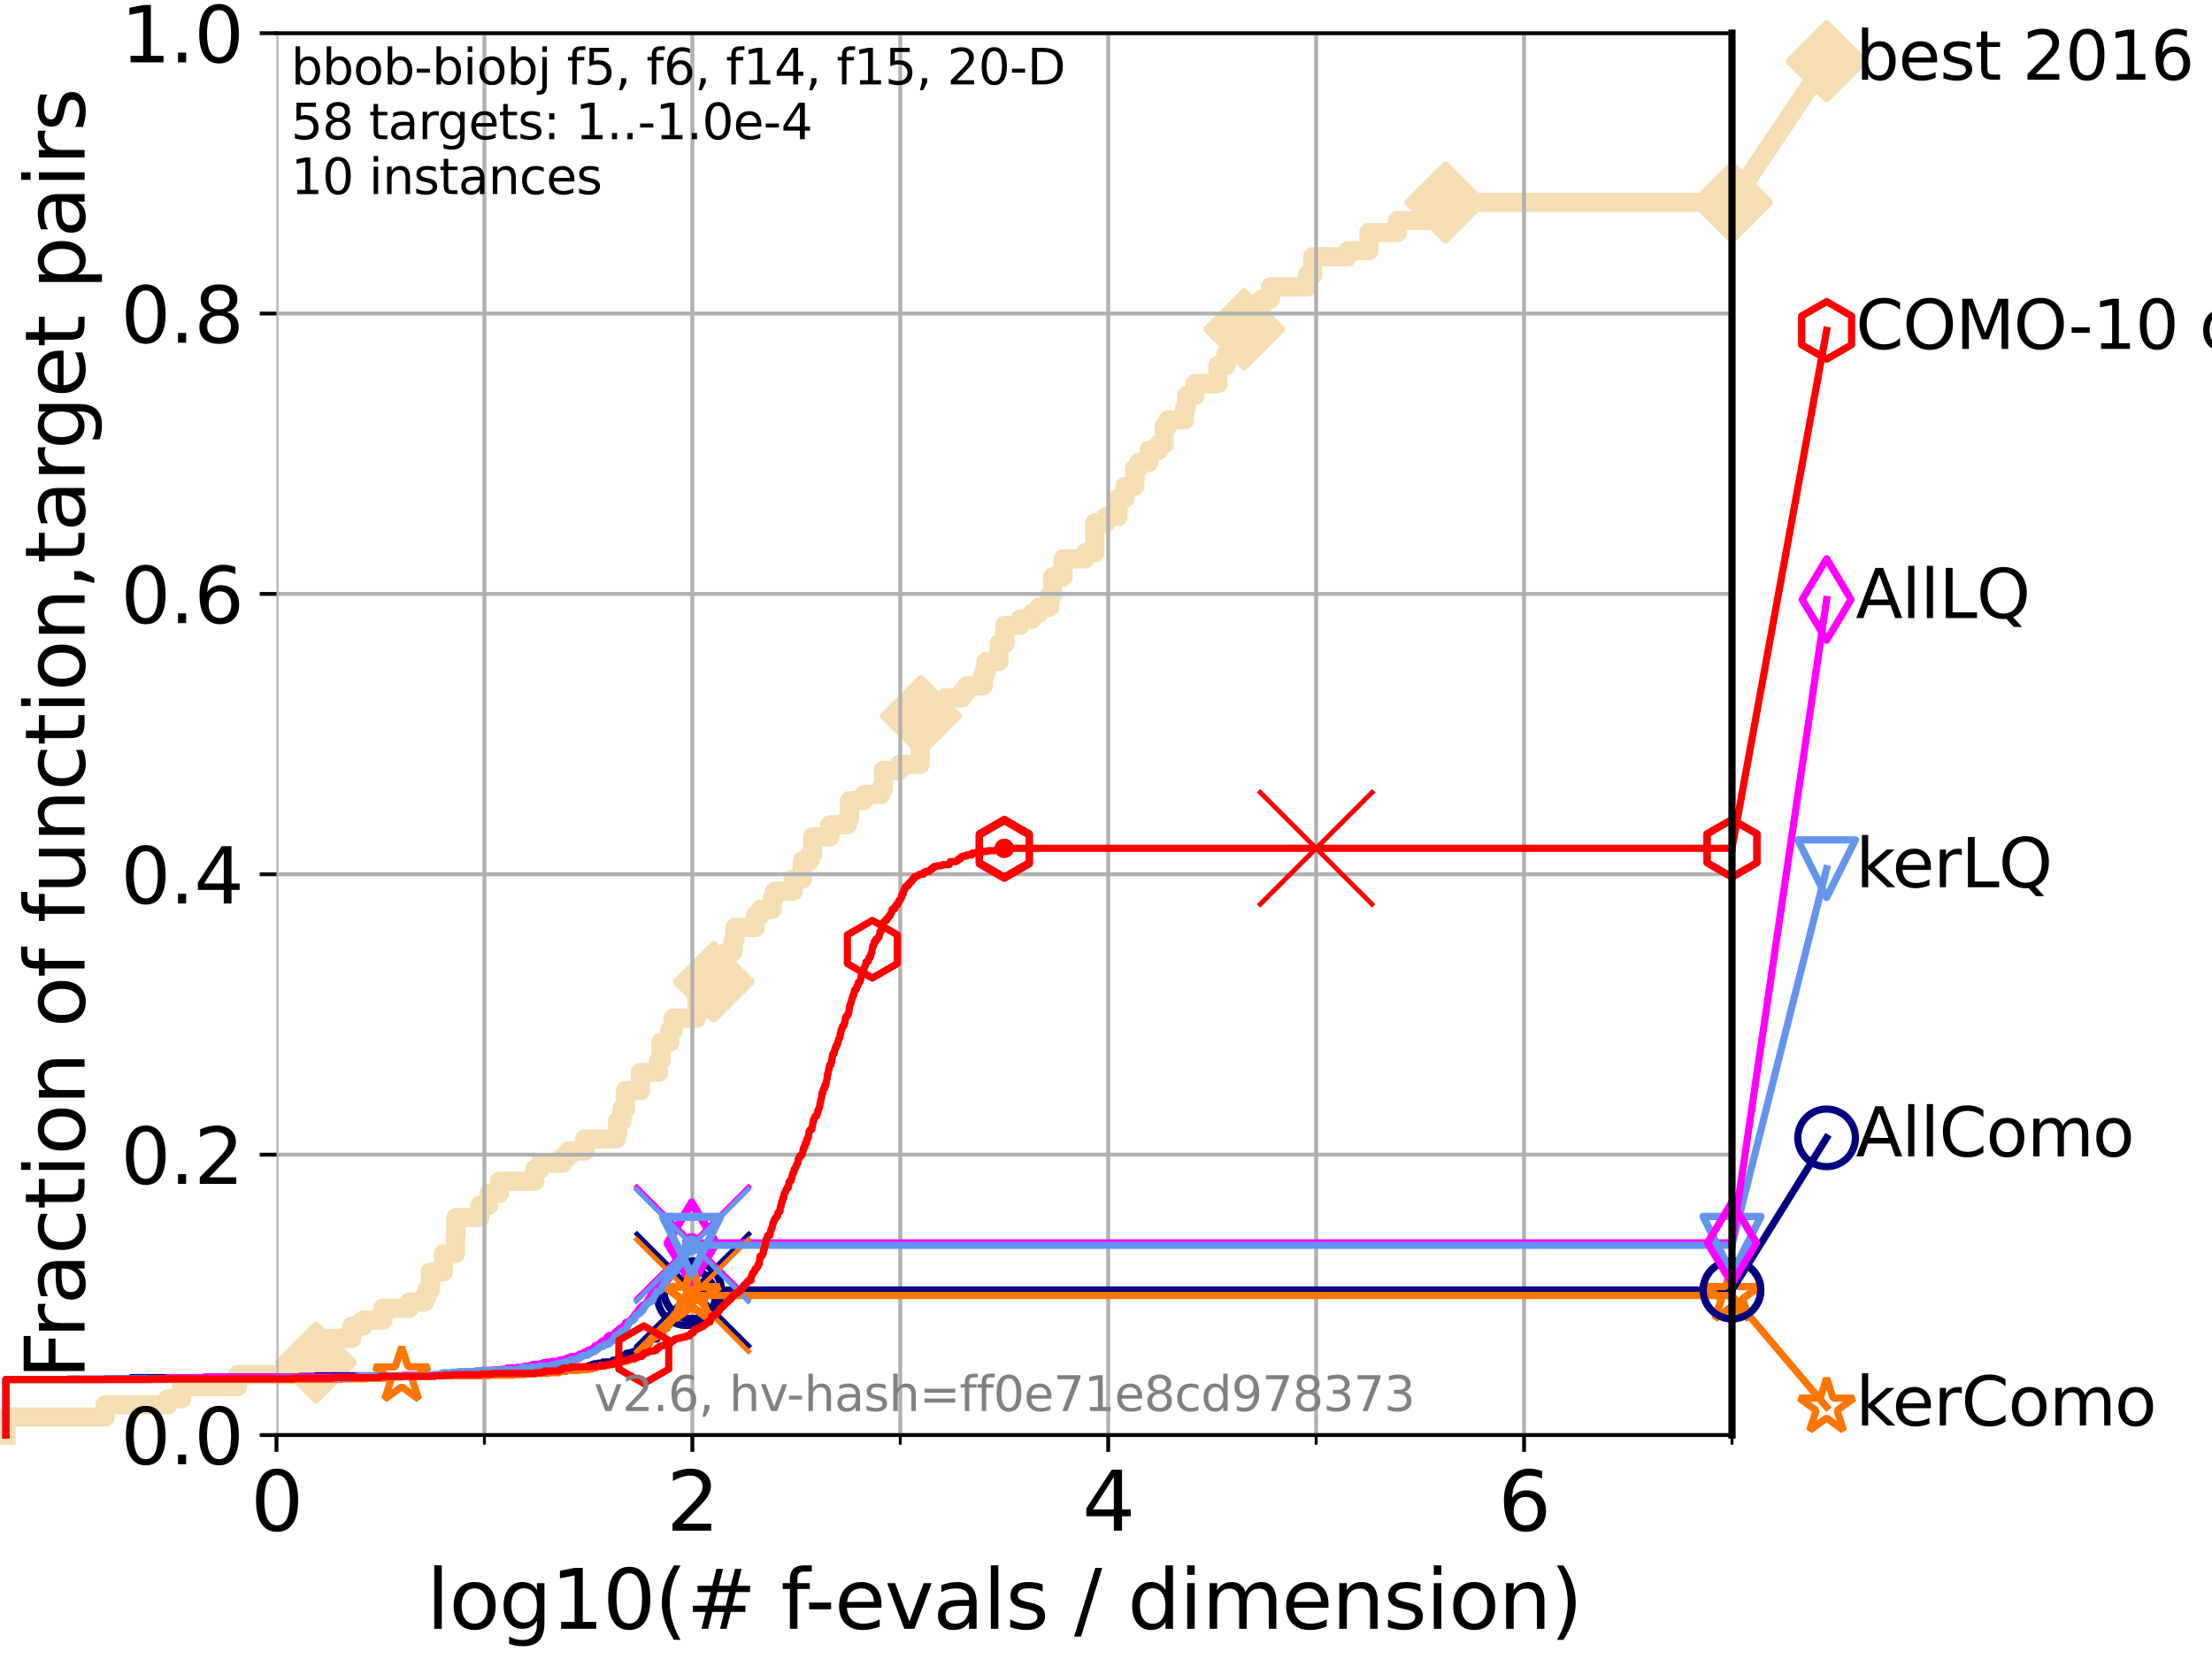 <?xml version="1.0" encoding="utf-8" standalone="no"?>
<!DOCTYPE svg PUBLIC "-//W3C//DTD SVG 1.1//EN"
  "http://www.w3.org/Graphics/SVG/1.1/DTD/svg11.dtd">
<svg xmlns:xlink="http://www.w3.org/1999/xlink" width="460.8pt" height="345.6pt" viewBox="0 0 460.8 345.6" xmlns="http://www.w3.org/2000/svg" version="1.1">
 <defs>
  <style type="text/css">*{stroke-linejoin: round; stroke-linecap: butt}</style>
 </defs>
 <g id="figure_1">
  <g id="patch_1">
   <path d="M 0 345.6 
L 460.8 345.6 
L 460.8 0 
L 0 0 
z
" style="fill: #ffffff"/>
  </g>
  <g id="axes_1">
   <g id="patch_2">
    <path d="M 57.6 298.944 
L 360.806 298.944 
L 360.806 6.912 
L 57.6 6.912 
z
" style="fill: #ffffff"/>
   </g>
   <g id="line2d_1">
    <path d="M 1.246 298.944 
L 1.246 295.168 
L 21.912 295.168 
L 21.912 292.65 
L 34.951 292.65 
L 34.951 291.391 
L 37.851 291.391 
L 37.851 288.874 
L 49.496 288.874 
L 49.496 286.356 
L 61.03 286.356 
L 61.03 283.839 
L 65.844 283.839 
L 65.844 281.321 
L 67.02 281.321 
L 67.02 278.804 
L 73.268 278.804 
L 73.268 276.286 
L 75.575 276.286 
L 75.575 275.028 
L 79.772 275.028 
L 79.772 272.51 
L 85.256 272.51 
L 85.256 271.251 
L 88.432 271.251 
L 88.432 269.993 
L 88.972 269.993 
L 88.972 268.734 
L 89.669 268.734 
L 89.669 264.958 
L 92.372 264.958 
L 92.372 261.181 
L 94.866 261.181 
L 94.866 257.405 
L 94.995 257.405 
L 94.995 253.629 
L 99.95 253.629 
L 99.95 251.111 
L 101.833 251.111 
L 101.833 248.594 
L 104.029 248.594 
L 104.029 246.076 
L 111.389 246.076 
L 111.389 243.559 
L 112.488 243.559 
L 112.488 242.3 
L 117.266 242.3 
L 117.266 241.041 
L 118.414 241.041 
L 118.414 239.782 
L 121.831 239.782 
L 121.831 237.265 
L 128.398 237.265 
L 128.398 236.006 
L 128.658 236.006 
L 128.658 233.489 
L 129.582 233.489 
L 129.582 230.971 
L 130.305 230.971 
L 130.305 227.195 
L 133.424 227.195 
L 133.424 223.418 
L 137.168 223.418 
L 137.168 220.901 
L 137.708 220.901 
L 137.708 217.125 
L 139.52 217.125 
L 139.52 214.607 
L 140.243 214.607 
L 140.243 212.09 
L 145.139 212.09 
L 145.193 207.055 
L 145.45 207.055 
L 145.45 204.537 
L 148.69 204.537 
L 148.69 200.761 
L 151.471 200.761 
L 151.471 198.243 
L 152.728 198.243 
L 152.728 195.726 
L 153.113 195.726 
L 153.113 193.208 
L 157.326 193.208 
L 157.326 190.691 
L 158.366 190.691 
L 158.366 189.432 
L 160.91 189.432 
L 160.91 186.914 
L 161.392 186.914 
L 161.392 185.656 
L 165.214 185.656 
L 165.214 183.138 
L 167.113 183.138 
L 167.113 179.362 
L 168.635 179.362 
L 168.635 178.103 
L 169.282 178.103 
L 169.282 174.327 
L 172.899 174.327 
L 172.899 171.809 
L 176.529 171.809 
L 176.529 170.551 
L 176.968 170.551 
L 176.968 166.774 
L 179.956 166.774 
L 179.956 165.516 
L 183.463 165.516 
L 183.463 164.257 
L 184.004 164.257 
L 184.004 160.481 
L 187.411 160.481 
L 187.411 159.222 
L 191.691 159.222 
L 191.755 152.928 
L 191.814 152.928 
L 191.814 149.152 
L 196.886 149.152 
L 196.886 145.375 
L 200.418 145.375 
L 200.418 144.117 
L 201.407 144.117 
L 201.407 142.858 
L 204.808 142.858 
L 204.808 140.34 
L 205.375 140.34 
L 205.375 137.823 
L 208.126 137.823 
L 208.126 134.047 
L 209.364 134.047 
L 209.364 130.27 
L 212.515 130.27 
L 212.515 129.012 
L 214.99 129.012 
L 214.99 127.753 
L 216.397 127.753 
L 216.397 126.494 
L 218.65 126.494 
L 218.65 123.977 
L 219.24 123.977 
L 219.24 120.2 
L 221.462 120.2 
L 221.462 116.424 
L 226.049 116.424 
L 226.049 115.165 
L 228.077 115.165 
L 228.104 108.871 
L 230.416 108.871 
L 230.416 107.613 
L 232.912 107.613 
L 232.912 103.836 
L 234.389 103.836 
L 234.389 101.319 
L 236.408 101.319 
L 236.408 97.543 
L 237.248 97.543 
L 237.248 96.284 
L 239.41 96.284 
L 239.41 93.766 
L 241.39 93.766 
L 241.39 92.508 
L 242.529 92.508 
L 242.529 88.731 
L 243.35 88.731 
L 243.35 87.473 
L 246.777 87.473 
L 246.777 84.955 
L 247.152 84.955 
L 247.152 82.438 
L 248.934 82.438 
L 248.934 79.92 
L 253.709 79.92 
L 253.709 76.144 
L 255.397 76.144 
L 255.397 73.626 
L 256.499 73.626 
L 256.499 72.367 
L 257.96 72.367 
L 257.96 68.591 
L 259.2 68.591 
L 259.2 67.332 
L 262.709 67.332 
L 262.709 64.815 
L 262.846 64.815 
L 262.846 62.297 
L 264.677 62.297 
L 264.677 59.78 
L 272.331 59.78 
L 272.331 57.262 
L 273.442 57.262 
L 273.442 53.486 
L 280.764 53.486 
L 280.764 52.227 
L 285.161 52.227 
L 285.161 48.451 
L 291.129 48.451 
L 291.129 45.934 
L 301.115 45.934 
L 301.115 42.157 
L 360.806 42.157 
L 360.806 42.157 
" style="fill: none; stroke: #f5deb3; stroke-width: 4; stroke-linecap: square"/>
   </g>
   <g id="line2d_2">
    <defs>
     <path id="m3c88d03ea6" d="M -0 7.778 
L 7.778 0 
L 0 -7.778 
L -7.778 -0 
z
" style="stroke: #f5deb3; stroke-width: 1.5; stroke-linejoin: miter"/>
    </defs>
    <g>
     <use xlink:href="#m3c88d03ea6" x="65.844" y="283.839" style="fill: #f5deb3; stroke: #f5deb3; stroke-width: 1.5; stroke-linejoin: miter"/>
     <use xlink:href="#m3c88d03ea6" x="148.69" y="204.537" style="fill: #f5deb3; stroke: #f5deb3; stroke-width: 1.5; stroke-linejoin: miter"/>
     <use xlink:href="#m3c88d03ea6" x="191.814" y="149.152" style="fill: #f5deb3; stroke: #f5deb3; stroke-width: 1.5; stroke-linejoin: miter"/>
     <use xlink:href="#m3c88d03ea6" x="259.2" y="68.591" style="fill: #f5deb3; stroke: #f5deb3; stroke-width: 1.5; stroke-linejoin: miter"/>
     <use xlink:href="#m3c88d03ea6" x="301.115" y="42.157" style="fill: #f5deb3; stroke: #f5deb3; stroke-width: 1.5; stroke-linejoin: miter"/>
     <use xlink:href="#m3c88d03ea6" x="360.806" y="42.157" style="fill: #f5deb3; stroke: #f5deb3; stroke-width: 1.5; stroke-linejoin: miter"/>
    </g>
   </g>
   <g id="line2d_3">
    <path style="fill: none; stroke: #f5deb3; stroke-width: 4; stroke-linecap: square"/>
    <g/>
   </g>
   <g id="line2d_4">
    <path d="M 360.806 42.157 
L 380.515 12.753 
" style="fill: none; stroke: #f5deb3; stroke-width: 4; stroke-linecap: square"/>
    <g>
     <use xlink:href="#m3c88d03ea6" x="360.806" y="42.157" style="fill: #f5deb3; stroke: #f5deb3; stroke-width: 1.5; stroke-linejoin: miter"/>
     <use xlink:href="#m3c88d03ea6" x="380.515" y="12.753" style="fill: #f5deb3; stroke: #f5deb3; stroke-width: 1.5; stroke-linejoin: miter"/>
    </g>
   </g>
   <g id="matplotlib.axis_1">
    <g id="xtick_1">
     <g id="line2d_5">
      <path d="M 57.6 298.944 
L 57.6 6.912 
" clip-path="url(#pd00b143623)" style="fill: none; stroke: #b0b0b0; stroke-width: 0.8; stroke-linecap: square"/>
     </g>
     <g id="line2d_6">
      <defs>
       <path id="mc5651bc0ce" d="M 0 0 
L 0 3.5 
" style="stroke: #000000; stroke-width: 0.8"/>
      </defs>
      <g>
       <use xlink:href="#mc5651bc0ce" x="57.6" y="298.944" style="stroke: #000000; stroke-width: 0.8"/>
      </g>
     </g>
     <g id="text_1">
      <!-- 0 -->
      <g transform="translate(52.192 318.861) scale(0.17 -0.17)">
       <defs>
        <path id="DejaVuSans-30" d="M 2034 4250 
Q 1547 4250 1301 3770 
Q 1056 3291 1056 2328 
Q 1056 1369 1301 889 
Q 1547 409 2034 409 
Q 2525 409 2770 889 
Q 3016 1369 3016 2328 
Q 3016 3291 2770 3770 
Q 2525 4250 2034 4250 
z
M 2034 4750 
Q 2819 4750 3233 4129 
Q 3647 3509 3647 2328 
Q 3647 1150 3233 529 
Q 2819 -91 2034 -91 
Q 1250 -91 836 529 
Q 422 1150 422 2328 
Q 422 3509 836 4129 
Q 1250 4750 2034 4750 
z
" transform="scale(0.016)"/>
       </defs>
       <use xlink:href="#DejaVuSans-30"/>
      </g>
     </g>
    </g>
    <g id="xtick_2">
     <g id="line2d_7">
      <path d="M 144.23 298.944 
L 144.23 6.912 
" clip-path="url(#pd00b143623)" style="fill: none; stroke: #b0b0b0; stroke-width: 0.8; stroke-linecap: square"/>
     </g>
     <g id="line2d_8">
      <g>
       <use xlink:href="#mc5651bc0ce" x="144.23" y="298.944" style="stroke: #000000; stroke-width: 0.8"/>
      </g>
     </g>
     <g id="text_2">
      <!-- 2 -->
      <g transform="translate(138.822 318.861) scale(0.17 -0.17)">
       <defs>
        <path id="DejaVuSans-32" d="M 1228 531 
L 3431 531 
L 3431 0 
L 469 0 
L 469 531 
Q 828 903 1448 1529 
Q 2069 2156 2228 2338 
Q 2531 2678 2651 2914 
Q 2772 3150 2772 3378 
Q 2772 3750 2511 3984 
Q 2250 4219 1831 4219 
Q 1534 4219 1204 4116 
Q 875 4013 500 3803 
L 500 4441 
Q 881 4594 1212 4672 
Q 1544 4750 1819 4750 
Q 2544 4750 2975 4387 
Q 3406 4025 3406 3419 
Q 3406 3131 3298 2873 
Q 3191 2616 2906 2266 
Q 2828 2175 2409 1742 
Q 1991 1309 1228 531 
z
" transform="scale(0.016)"/>
       </defs>
       <use xlink:href="#DejaVuSans-32"/>
      </g>
     </g>
    </g>
    <g id="xtick_3">
     <g id="line2d_9">
      <path d="M 230.861 298.944 
L 230.861 6.912 
" clip-path="url(#pd00b143623)" style="fill: none; stroke: #b0b0b0; stroke-width: 0.8; stroke-linecap: square"/>
     </g>
     <g id="line2d_10">
      <g>
       <use xlink:href="#mc5651bc0ce" x="230.861" y="298.944" style="stroke: #000000; stroke-width: 0.8"/>
      </g>
     </g>
     <g id="text_3">
      <!-- 4 -->
      <g transform="translate(225.453 318.861) scale(0.17 -0.17)">
       <defs>
        <path id="DejaVuSans-34" d="M 2419 4116 
L 825 1625 
L 2419 1625 
L 2419 4116 
z
M 2253 4666 
L 3047 4666 
L 3047 1625 
L 3713 1625 
L 3713 1100 
L 3047 1100 
L 3047 0 
L 2419 0 
L 2419 1100 
L 313 1100 
L 313 1709 
L 2253 4666 
z
" transform="scale(0.016)"/>
       </defs>
       <use xlink:href="#DejaVuSans-34"/>
      </g>
     </g>
    </g>
    <g id="xtick_4">
     <g id="line2d_11">
      <path d="M 317.491 298.944 
L 317.491 6.912 
" clip-path="url(#pd00b143623)" style="fill: none; stroke: #b0b0b0; stroke-width: 0.8; stroke-linecap: square"/>
     </g>
     <g id="line2d_12">
      <g>
       <use xlink:href="#mc5651bc0ce" x="317.491" y="298.944" style="stroke: #000000; stroke-width: 0.8"/>
      </g>
     </g>
     <g id="text_4">
      <!-- 6 -->
      <g transform="translate(312.083 318.861) scale(0.17 -0.17)">
       <defs>
        <path id="DejaVuSans-36" d="M 2113 2584 
Q 1688 2584 1439 2293 
Q 1191 2003 1191 1497 
Q 1191 994 1439 701 
Q 1688 409 2113 409 
Q 2538 409 2786 701 
Q 3034 994 3034 1497 
Q 3034 2003 2786 2293 
Q 2538 2584 2113 2584 
z
M 3366 4563 
L 3366 3988 
Q 3128 4100 2886 4159 
Q 2644 4219 2406 4219 
Q 1781 4219 1451 3797 
Q 1122 3375 1075 2522 
Q 1259 2794 1537 2939 
Q 1816 3084 2150 3084 
Q 2853 3084 3261 2657 
Q 3669 2231 3669 1497 
Q 3669 778 3244 343 
Q 2819 -91 2113 -91 
Q 1303 -91 875 529 
Q 447 1150 447 2328 
Q 447 3434 972 4092 
Q 1497 4750 2381 4750 
Q 2619 4750 2861 4703 
Q 3103 4656 3366 4563 
z
" transform="scale(0.016)"/>
       </defs>
       <use xlink:href="#DejaVuSans-36"/>
      </g>
     </g>
    </g>
    <g id="xtick_5">
     <g id="line2d_13">
      <path d="M 100.915 298.944 
L 100.915 6.912 
" clip-path="url(#pd00b143623)" style="fill: none; stroke: #b0b0b0; stroke-width: 0.8; stroke-linecap: square"/>
     </g>
     <g id="line2d_14">
      <defs>
       <path id="mb83053e6e3" d="M 0 0 
L 0 2 
" style="stroke: #000000; stroke-width: 0.6"/>
      </defs>
      <g>
       <use xlink:href="#mb83053e6e3" x="100.915" y="298.944" style="stroke: #000000; stroke-width: 0.6"/>
      </g>
     </g>
    </g>
    <g id="xtick_6">
     <g id="line2d_15">
      <path d="M 187.546 298.944 
L 187.546 6.912 
" clip-path="url(#pd00b143623)" style="fill: none; stroke: #b0b0b0; stroke-width: 0.8; stroke-linecap: square"/>
     </g>
     <g id="line2d_16">
      <g>
       <use xlink:href="#mb83053e6e3" x="187.546" y="298.944" style="stroke: #000000; stroke-width: 0.6"/>
      </g>
     </g>
    </g>
    <g id="xtick_7">
     <g id="line2d_17">
      <path d="M 274.176 298.944 
L 274.176 6.912 
" clip-path="url(#pd00b143623)" style="fill: none; stroke: #b0b0b0; stroke-width: 0.8; stroke-linecap: square"/>
     </g>
     <g id="line2d_18">
      <g>
       <use xlink:href="#mb83053e6e3" x="274.176" y="298.944" style="stroke: #000000; stroke-width: 0.6"/>
      </g>
     </g>
    </g>
    <g id="xtick_8">
     <g id="line2d_19">
      <path d="M 360.806 298.944 
L 360.806 6.912 
" clip-path="url(#pd00b143623)" style="fill: none; stroke: #b0b0b0; stroke-width: 0.8; stroke-linecap: square"/>
     </g>
     <g id="line2d_20">
      <g>
       <use xlink:href="#mb83053e6e3" x="360.806" y="298.944" style="stroke: #000000; stroke-width: 0.6"/>
      </g>
     </g>
    </g>
    <g id="text_5">
     <!-- log10(# f-evals / dimension) -->
     <g transform="translate(88.823 339.314) scale(0.17 -0.17)">
      <defs>
       <path id="DejaVuSans-6c" d="M 603 4863 
L 1178 4863 
L 1178 0 
L 603 0 
L 603 4863 
z
" transform="scale(0.016)"/>
       <path id="DejaVuSans-6f" d="M 1959 3097 
Q 1497 3097 1228 2736 
Q 959 2375 959 1747 
Q 959 1119 1226 758 
Q 1494 397 1959 397 
Q 2419 397 2687 759 
Q 2956 1122 2956 1747 
Q 2956 2369 2687 2733 
Q 2419 3097 1959 3097 
z
M 1959 3584 
Q 2709 3584 3137 3096 
Q 3566 2609 3566 1747 
Q 3566 888 3137 398 
Q 2709 -91 1959 -91 
Q 1206 -91 779 398 
Q 353 888 353 1747 
Q 353 2609 779 3096 
Q 1206 3584 1959 3584 
z
" transform="scale(0.016)"/>
       <path id="DejaVuSans-67" d="M 2906 1791 
Q 2906 2416 2648 2759 
Q 2391 3103 1925 3103 
Q 1463 3103 1205 2759 
Q 947 2416 947 1791 
Q 947 1169 1205 825 
Q 1463 481 1925 481 
Q 2391 481 2648 825 
Q 2906 1169 2906 1791 
z
M 3481 434 
Q 3481 -459 3084 -895 
Q 2688 -1331 1869 -1331 
Q 1566 -1331 1297 -1286 
Q 1028 -1241 775 -1147 
L 775 -588 
Q 1028 -725 1275 -790 
Q 1522 -856 1778 -856 
Q 2344 -856 2625 -561 
Q 2906 -266 2906 331 
L 2906 616 
Q 2728 306 2450 153 
Q 2172 0 1784 0 
Q 1141 0 747 490 
Q 353 981 353 1791 
Q 353 2603 747 3093 
Q 1141 3584 1784 3584 
Q 2172 3584 2450 3431 
Q 2728 3278 2906 2969 
L 2906 3500 
L 3481 3500 
L 3481 434 
z
" transform="scale(0.016)"/>
       <path id="DejaVuSans-31" d="M 794 531 
L 1825 531 
L 1825 4091 
L 703 3866 
L 703 4441 
L 1819 4666 
L 2450 4666 
L 2450 531 
L 3481 531 
L 3481 0 
L 794 0 
L 794 531 
z
" transform="scale(0.016)"/>
       <path id="DejaVuSans-28" d="M 1984 4856 
Q 1566 4138 1362 3434 
Q 1159 2731 1159 2009 
Q 1159 1288 1364 580 
Q 1569 -128 1984 -844 
L 1484 -844 
Q 1016 -109 783 600 
Q 550 1309 550 2009 
Q 550 2706 781 3412 
Q 1013 4119 1484 4856 
L 1984 4856 
z
" transform="scale(0.016)"/>
       <path id="DejaVuSans-23" d="M 3272 2816 
L 2363 2816 
L 2100 1772 
L 3016 1772 
L 3272 2816 
z
M 2803 4594 
L 2478 3297 
L 3391 3297 
L 3719 4594 
L 4219 4594 
L 3897 3297 
L 4872 3297 
L 4872 2816 
L 3775 2816 
L 3519 1772 
L 4513 1772 
L 4513 1294 
L 3397 1294 
L 3072 0 
L 2572 0 
L 2894 1294 
L 1978 1294 
L 1656 0 
L 1153 0 
L 1478 1294 
L 494 1294 
L 494 1772 
L 1594 1772 
L 1856 2816 
L 850 2816 
L 850 3297 
L 1978 3297 
L 2297 4594 
L 2803 4594 
z
" transform="scale(0.016)"/>
       <path id="DejaVuSans-20" transform="scale(0.016)"/>
       <path id="DejaVuSans-66" d="M 2375 4863 
L 2375 4384 
L 1825 4384 
Q 1516 4384 1395 4259 
Q 1275 4134 1275 3809 
L 1275 3500 
L 2222 3500 
L 2222 3053 
L 1275 3053 
L 1275 0 
L 697 0 
L 697 3053 
L 147 3053 
L 147 3500 
L 697 3500 
L 697 3744 
Q 697 4328 969 4595 
Q 1241 4863 1831 4863 
L 2375 4863 
z
" transform="scale(0.016)"/>
       <path id="DejaVuSans-2d" d="M 313 2009 
L 1997 2009 
L 1997 1497 
L 313 1497 
L 313 2009 
z
" transform="scale(0.016)"/>
       <path id="DejaVuSans-65" d="M 3597 1894 
L 3597 1613 
L 953 1613 
Q 991 1019 1311 708 
Q 1631 397 2203 397 
Q 2534 397 2845 478 
Q 3156 559 3463 722 
L 3463 178 
Q 3153 47 2828 -22 
Q 2503 -91 2169 -91 
Q 1331 -91 842 396 
Q 353 884 353 1716 
Q 353 2575 817 3079 
Q 1281 3584 2069 3584 
Q 2775 3584 3186 3129 
Q 3597 2675 3597 1894 
z
M 3022 2063 
Q 3016 2534 2758 2815 
Q 2500 3097 2075 3097 
Q 1594 3097 1305 2825 
Q 1016 2553 972 2059 
L 3022 2063 
z
" transform="scale(0.016)"/>
       <path id="DejaVuSans-76" d="M 191 3500 
L 800 3500 
L 1894 563 
L 2988 3500 
L 3597 3500 
L 2284 0 
L 1503 0 
L 191 3500 
z
" transform="scale(0.016)"/>
       <path id="DejaVuSans-61" d="M 2194 1759 
Q 1497 1759 1228 1600 
Q 959 1441 959 1056 
Q 959 750 1161 570 
Q 1363 391 1709 391 
Q 2188 391 2477 730 
Q 2766 1069 2766 1631 
L 2766 1759 
L 2194 1759 
z
M 3341 1997 
L 3341 0 
L 2766 0 
L 2766 531 
Q 2569 213 2275 61 
Q 1981 -91 1556 -91 
Q 1019 -91 701 211 
Q 384 513 384 1019 
Q 384 1609 779 1909 
Q 1175 2209 1959 2209 
L 2766 2209 
L 2766 2266 
Q 2766 2663 2505 2880 
Q 2244 3097 1772 3097 
Q 1472 3097 1187 3025 
Q 903 2953 641 2809 
L 641 3341 
Q 956 3463 1253 3523 
Q 1550 3584 1831 3584 
Q 2591 3584 2966 3190 
Q 3341 2797 3341 1997 
z
" transform="scale(0.016)"/>
       <path id="DejaVuSans-73" d="M 2834 3397 
L 2834 2853 
Q 2591 2978 2328 3040 
Q 2066 3103 1784 3103 
Q 1356 3103 1142 2972 
Q 928 2841 928 2578 
Q 928 2378 1081 2264 
Q 1234 2150 1697 2047 
L 1894 2003 
Q 2506 1872 2764 1633 
Q 3022 1394 3022 966 
Q 3022 478 2636 193 
Q 2250 -91 1575 -91 
Q 1294 -91 989 -36 
Q 684 19 347 128 
L 347 722 
Q 666 556 975 473 
Q 1284 391 1588 391 
Q 1994 391 2212 530 
Q 2431 669 2431 922 
Q 2431 1156 2273 1281 
Q 2116 1406 1581 1522 
L 1381 1569 
Q 847 1681 609 1914 
Q 372 2147 372 2553 
Q 372 3047 722 3315 
Q 1072 3584 1716 3584 
Q 2034 3584 2315 3537 
Q 2597 3491 2834 3397 
z
" transform="scale(0.016)"/>
       <path id="DejaVuSans-2f" d="M 1625 4666 
L 2156 4666 
L 531 -594 
L 0 -594 
L 1625 4666 
z
" transform="scale(0.016)"/>
       <path id="DejaVuSans-64" d="M 2906 2969 
L 2906 4863 
L 3481 4863 
L 3481 0 
L 2906 0 
L 2906 525 
Q 2725 213 2448 61 
Q 2172 -91 1784 -91 
Q 1150 -91 751 415 
Q 353 922 353 1747 
Q 353 2572 751 3078 
Q 1150 3584 1784 3584 
Q 2172 3584 2448 3432 
Q 2725 3281 2906 2969 
z
M 947 1747 
Q 947 1113 1208 752 
Q 1469 391 1925 391 
Q 2381 391 2643 752 
Q 2906 1113 2906 1747 
Q 2906 2381 2643 2742 
Q 2381 3103 1925 3103 
Q 1469 3103 1208 2742 
Q 947 2381 947 1747 
z
" transform="scale(0.016)"/>
       <path id="DejaVuSans-69" d="M 603 3500 
L 1178 3500 
L 1178 0 
L 603 0 
L 603 3500 
z
M 603 4863 
L 1178 4863 
L 1178 4134 
L 603 4134 
L 603 4863 
z
" transform="scale(0.016)"/>
       <path id="DejaVuSans-6d" d="M 3328 2828 
Q 3544 3216 3844 3400 
Q 4144 3584 4550 3584 
Q 5097 3584 5394 3201 
Q 5691 2819 5691 2113 
L 5691 0 
L 5113 0 
L 5113 2094 
Q 5113 2597 4934 2840 
Q 4756 3084 4391 3084 
Q 3944 3084 3684 2787 
Q 3425 2491 3425 1978 
L 3425 0 
L 2847 0 
L 2847 2094 
Q 2847 2600 2669 2842 
Q 2491 3084 2119 3084 
Q 1678 3084 1418 2786 
Q 1159 2488 1159 1978 
L 1159 0 
L 581 0 
L 581 3500 
L 1159 3500 
L 1159 2956 
Q 1356 3278 1631 3431 
Q 1906 3584 2284 3584 
Q 2666 3584 2933 3390 
Q 3200 3197 3328 2828 
z
" transform="scale(0.016)"/>
       <path id="DejaVuSans-6e" d="M 3513 2113 
L 3513 0 
L 2938 0 
L 2938 2094 
Q 2938 2591 2744 2837 
Q 2550 3084 2163 3084 
Q 1697 3084 1428 2787 
Q 1159 2491 1159 1978 
L 1159 0 
L 581 0 
L 581 3500 
L 1159 3500 
L 1159 2956 
Q 1366 3272 1645 3428 
Q 1925 3584 2291 3584 
Q 2894 3584 3203 3211 
Q 3513 2838 3513 2113 
z
" transform="scale(0.016)"/>
       <path id="DejaVuSans-29" d="M 513 4856 
L 1013 4856 
Q 1481 4119 1714 3412 
Q 1947 2706 1947 2009 
Q 1947 1309 1714 600 
Q 1481 -109 1013 -844 
L 513 -844 
Q 928 -128 1133 580 
Q 1338 1288 1338 2009 
Q 1338 2731 1133 3434 
Q 928 4138 513 4856 
z
" transform="scale(0.016)"/>
      </defs>
      <use xlink:href="#DejaVuSans-6c"/>
      <use xlink:href="#DejaVuSans-6f" x="27.783"/>
      <use xlink:href="#DejaVuSans-67" x="88.965"/>
      <use xlink:href="#DejaVuSans-31" x="152.441"/>
      <use xlink:href="#DejaVuSans-30" x="216.064"/>
      <use xlink:href="#DejaVuSans-28" x="279.688"/>
      <use xlink:href="#DejaVuSans-23" x="318.701"/>
      <use xlink:href="#DejaVuSans-20" x="402.49"/>
      <use xlink:href="#DejaVuSans-66" x="434.277"/>
      <use xlink:href="#DejaVuSans-2d" x="463.982"/>
      <use xlink:href="#DejaVuSans-65" x="500.066"/>
      <use xlink:href="#DejaVuSans-76" x="561.59"/>
      <use xlink:href="#DejaVuSans-61" x="620.77"/>
      <use xlink:href="#DejaVuSans-6c" x="682.049"/>
      <use xlink:href="#DejaVuSans-73" x="709.832"/>
      <use xlink:href="#DejaVuSans-20" x="761.932"/>
      <use xlink:href="#DejaVuSans-2f" x="793.719"/>
      <use xlink:href="#DejaVuSans-20" x="827.41"/>
      <use xlink:href="#DejaVuSans-64" x="859.197"/>
      <use xlink:href="#DejaVuSans-69" x="922.674"/>
      <use xlink:href="#DejaVuSans-6d" x="950.457"/>
      <use xlink:href="#DejaVuSans-65" x="1047.869"/>
      <use xlink:href="#DejaVuSans-6e" x="1109.393"/>
      <use xlink:href="#DejaVuSans-73" x="1172.771"/>
      <use xlink:href="#DejaVuSans-69" x="1224.871"/>
      <use xlink:href="#DejaVuSans-6f" x="1252.654"/>
      <use xlink:href="#DejaVuSans-6e" x="1313.836"/>
      <use xlink:href="#DejaVuSans-29" x="1377.215"/>
     </g>
    </g>
   </g>
   <g id="matplotlib.axis_2">
    <g id="ytick_1">
     <g id="line2d_21">
      <path d="M 57.6 298.944 
L 360.806 298.944 
" clip-path="url(#pd00b143623)" style="fill: none; stroke: #b0b0b0; stroke-width: 0.8; stroke-linecap: square"/>
     </g>
     <g id="line2d_22">
      <defs>
       <path id="mb5bacb4385" d="M 0 0 
L -3.5 0 
" style="stroke: #000000; stroke-width: 0.8"/>
      </defs>
      <g>
       <use xlink:href="#mb5bacb4385" x="57.6" y="298.944" style="stroke: #000000; stroke-width: 0.8"/>
      </g>
     </g>
     <g id="text_6">
      <!-- 0.0 -->
      <g transform="translate(25.155 305.023) scale(0.16 -0.16)">
       <defs>
        <path id="DejaVuSans-2e" d="M 684 794 
L 1344 794 
L 1344 0 
L 684 0 
L 684 794 
z
" transform="scale(0.016)"/>
       </defs>
       <use xlink:href="#DejaVuSans-30"/>
       <use xlink:href="#DejaVuSans-2e" x="63.623"/>
       <use xlink:href="#DejaVuSans-30" x="95.41"/>
      </g>
     </g>
    </g>
    <g id="ytick_2">
     <g id="line2d_23">
      <path d="M 57.6 240.538 
L 360.806 240.538 
" clip-path="url(#pd00b143623)" style="fill: none; stroke: #b0b0b0; stroke-width: 0.8; stroke-linecap: square"/>
     </g>
     <g id="line2d_24">
      <g>
       <use xlink:href="#mb5bacb4385" x="57.6" y="240.538" style="stroke: #000000; stroke-width: 0.8"/>
      </g>
     </g>
     <g id="text_7">
      <!-- 0.2 -->
      <g transform="translate(25.155 246.616) scale(0.16 -0.16)">
       <use xlink:href="#DejaVuSans-30"/>
       <use xlink:href="#DejaVuSans-2e" x="63.623"/>
       <use xlink:href="#DejaVuSans-32" x="95.41"/>
      </g>
     </g>
    </g>
    <g id="ytick_3">
     <g id="line2d_25">
      <path d="M 57.6 182.131 
L 360.806 182.131 
" clip-path="url(#pd00b143623)" style="fill: none; stroke: #b0b0b0; stroke-width: 0.8; stroke-linecap: square"/>
     </g>
     <g id="line2d_26">
      <g>
       <use xlink:href="#mb5bacb4385" x="57.6" y="182.131" style="stroke: #000000; stroke-width: 0.8"/>
      </g>
     </g>
     <g id="text_8">
      <!-- 0.4 -->
      <g transform="translate(25.155 188.21) scale(0.16 -0.16)">
       <use xlink:href="#DejaVuSans-30"/>
       <use xlink:href="#DejaVuSans-2e" x="63.623"/>
       <use xlink:href="#DejaVuSans-34" x="95.41"/>
      </g>
     </g>
    </g>
    <g id="ytick_4">
     <g id="line2d_27">
      <path d="M 57.6 123.725 
L 360.806 123.725 
" clip-path="url(#pd00b143623)" style="fill: none; stroke: #b0b0b0; stroke-width: 0.8; stroke-linecap: square"/>
     </g>
     <g id="line2d_28">
      <g>
       <use xlink:href="#mb5bacb4385" x="57.6" y="123.725" style="stroke: #000000; stroke-width: 0.8"/>
      </g>
     </g>
     <g id="text_9">
      <!-- 0.6 -->
      <g transform="translate(25.155 129.804) scale(0.16 -0.16)">
       <use xlink:href="#DejaVuSans-30"/>
       <use xlink:href="#DejaVuSans-2e" x="63.623"/>
       <use xlink:href="#DejaVuSans-36" x="95.41"/>
      </g>
     </g>
    </g>
    <g id="ytick_5">
     <g id="line2d_29">
      <path d="M 57.6 65.318 
L 360.806 65.318 
" clip-path="url(#pd00b143623)" style="fill: none; stroke: #b0b0b0; stroke-width: 0.8; stroke-linecap: square"/>
     </g>
     <g id="line2d_30">
      <g>
       <use xlink:href="#mb5bacb4385" x="57.6" y="65.318" style="stroke: #000000; stroke-width: 0.8"/>
      </g>
     </g>
     <g id="text_10">
      <!-- 0.8 -->
      <g transform="translate(25.155 71.397) scale(0.16 -0.16)">
       <defs>
        <path id="DejaVuSans-38" d="M 2034 2216 
Q 1584 2216 1326 1975 
Q 1069 1734 1069 1313 
Q 1069 891 1326 650 
Q 1584 409 2034 409 
Q 2484 409 2743 651 
Q 3003 894 3003 1313 
Q 3003 1734 2745 1975 
Q 2488 2216 2034 2216 
z
M 1403 2484 
Q 997 2584 770 2862 
Q 544 3141 544 3541 
Q 544 4100 942 4425 
Q 1341 4750 2034 4750 
Q 2731 4750 3128 4425 
Q 3525 4100 3525 3541 
Q 3525 3141 3298 2862 
Q 3072 2584 2669 2484 
Q 3125 2378 3379 2068 
Q 3634 1759 3634 1313 
Q 3634 634 3220 271 
Q 2806 -91 2034 -91 
Q 1263 -91 848 271 
Q 434 634 434 1313 
Q 434 1759 690 2068 
Q 947 2378 1403 2484 
z
M 1172 3481 
Q 1172 3119 1398 2916 
Q 1625 2713 2034 2713 
Q 2441 2713 2670 2916 
Q 2900 3119 2900 3481 
Q 2900 3844 2670 4047 
Q 2441 4250 2034 4250 
Q 1625 4250 1398 4047 
Q 1172 3844 1172 3481 
z
" transform="scale(0.016)"/>
       </defs>
       <use xlink:href="#DejaVuSans-30"/>
       <use xlink:href="#DejaVuSans-2e" x="63.623"/>
       <use xlink:href="#DejaVuSans-38" x="95.41"/>
      </g>
     </g>
    </g>
    <g id="ytick_6">
     <g id="line2d_31">
      <path d="M 57.6 6.912 
L 360.806 6.912 
" clip-path="url(#pd00b143623)" style="fill: none; stroke: #b0b0b0; stroke-width: 0.8; stroke-linecap: square"/>
     </g>
     <g id="line2d_32">
      <g>
       <use xlink:href="#mb5bacb4385" x="57.6" y="6.912" style="stroke: #000000; stroke-width: 0.8"/>
      </g>
     </g>
     <g id="text_11">
      <!-- 1.0 -->
      <g transform="translate(25.155 12.991) scale(0.16 -0.16)">
       <use xlink:href="#DejaVuSans-31"/>
       <use xlink:href="#DejaVuSans-2e" x="63.623"/>
       <use xlink:href="#DejaVuSans-30" x="95.41"/>
      </g>
     </g>
    </g>
    <g id="text_12">
     <!-- Fraction of function,target pairs -->
     <g transform="translate(17.62 287.313) rotate(-90) scale(0.17 -0.17)">
      <defs>
       <path id="DejaVuSans-46" d="M 628 4666 
L 3309 4666 
L 3309 4134 
L 1259 4134 
L 1259 2759 
L 3109 2759 
L 3109 2228 
L 1259 2228 
L 1259 0 
L 628 0 
L 628 4666 
z
" transform="scale(0.016)"/>
       <path id="DejaVuSans-72" d="M 2631 2963 
Q 2534 3019 2420 3045 
Q 2306 3072 2169 3072 
Q 1681 3072 1420 2755 
Q 1159 2438 1159 1844 
L 1159 0 
L 581 0 
L 581 3500 
L 1159 3500 
L 1159 2956 
Q 1341 3275 1631 3429 
Q 1922 3584 2338 3584 
Q 2397 3584 2469 3576 
Q 2541 3569 2628 3553 
L 2631 2963 
z
" transform="scale(0.016)"/>
       <path id="DejaVuSans-63" d="M 3122 3366 
L 3122 2828 
Q 2878 2963 2633 3030 
Q 2388 3097 2138 3097 
Q 1578 3097 1268 2742 
Q 959 2388 959 1747 
Q 959 1106 1268 751 
Q 1578 397 2138 397 
Q 2388 397 2633 464 
Q 2878 531 3122 666 
L 3122 134 
Q 2881 22 2623 -34 
Q 2366 -91 2075 -91 
Q 1284 -91 818 406 
Q 353 903 353 1747 
Q 353 2603 823 3093 
Q 1294 3584 2113 3584 
Q 2378 3584 2631 3529 
Q 2884 3475 3122 3366 
z
" transform="scale(0.016)"/>
       <path id="DejaVuSans-74" d="M 1172 4494 
L 1172 3500 
L 2356 3500 
L 2356 3053 
L 1172 3053 
L 1172 1153 
Q 1172 725 1289 603 
Q 1406 481 1766 481 
L 2356 481 
L 2356 0 
L 1766 0 
Q 1100 0 847 248 
Q 594 497 594 1153 
L 594 3053 
L 172 3053 
L 172 3500 
L 594 3500 
L 594 4494 
L 1172 4494 
z
" transform="scale(0.016)"/>
       <path id="DejaVuSans-75" d="M 544 1381 
L 544 3500 
L 1119 3500 
L 1119 1403 
Q 1119 906 1312 657 
Q 1506 409 1894 409 
Q 2359 409 2629 706 
Q 2900 1003 2900 1516 
L 2900 3500 
L 3475 3500 
L 3475 0 
L 2900 0 
L 2900 538 
Q 2691 219 2414 64 
Q 2138 -91 1772 -91 
Q 1169 -91 856 284 
Q 544 659 544 1381 
z
M 1991 3584 
L 1991 3584 
z
" transform="scale(0.016)"/>
       <path id="DejaVuSans-2c" d="M 750 794 
L 1409 794 
L 1409 256 
L 897 -744 
L 494 -744 
L 750 256 
L 750 794 
z
" transform="scale(0.016)"/>
       <path id="DejaVuSans-70" d="M 1159 525 
L 1159 -1331 
L 581 -1331 
L 581 3500 
L 1159 3500 
L 1159 2969 
Q 1341 3281 1617 3432 
Q 1894 3584 2278 3584 
Q 2916 3584 3314 3078 
Q 3713 2572 3713 1747 
Q 3713 922 3314 415 
Q 2916 -91 2278 -91 
Q 1894 -91 1617 61 
Q 1341 213 1159 525 
z
M 3116 1747 
Q 3116 2381 2855 2742 
Q 2594 3103 2138 3103 
Q 1681 3103 1420 2742 
Q 1159 2381 1159 1747 
Q 1159 1113 1420 752 
Q 1681 391 2138 391 
Q 2594 391 2855 752 
Q 3116 1113 3116 1747 
z
" transform="scale(0.016)"/>
      </defs>
      <use xlink:href="#DejaVuSans-46"/>
      <use xlink:href="#DejaVuSans-72" x="50.27"/>
      <use xlink:href="#DejaVuSans-61" x="91.383"/>
      <use xlink:href="#DejaVuSans-63" x="152.662"/>
      <use xlink:href="#DejaVuSans-74" x="207.643"/>
      <use xlink:href="#DejaVuSans-69" x="246.852"/>
      <use xlink:href="#DejaVuSans-6f" x="274.635"/>
      <use xlink:href="#DejaVuSans-6e" x="335.816"/>
      <use xlink:href="#DejaVuSans-20" x="399.195"/>
      <use xlink:href="#DejaVuSans-6f" x="430.982"/>
      <use xlink:href="#DejaVuSans-66" x="492.164"/>
      <use xlink:href="#DejaVuSans-20" x="527.369"/>
      <use xlink:href="#DejaVuSans-66" x="559.156"/>
      <use xlink:href="#DejaVuSans-75" x="594.361"/>
      <use xlink:href="#DejaVuSans-6e" x="657.74"/>
      <use xlink:href="#DejaVuSans-63" x="721.119"/>
      <use xlink:href="#DejaVuSans-74" x="776.1"/>
      <use xlink:href="#DejaVuSans-69" x="815.309"/>
      <use xlink:href="#DejaVuSans-6f" x="843.092"/>
      <use xlink:href="#DejaVuSans-6e" x="904.273"/>
      <use xlink:href="#DejaVuSans-2c" x="967.652"/>
      <use xlink:href="#DejaVuSans-74" x="999.439"/>
      <use xlink:href="#DejaVuSans-61" x="1038.648"/>
      <use xlink:href="#DejaVuSans-72" x="1099.928"/>
      <use xlink:href="#DejaVuSans-67" x="1139.291"/>
      <use xlink:href="#DejaVuSans-65" x="1202.768"/>
      <use xlink:href="#DejaVuSans-74" x="1264.291"/>
      <use xlink:href="#DejaVuSans-20" x="1303.5"/>
      <use xlink:href="#DejaVuSans-70" x="1335.287"/>
      <use xlink:href="#DejaVuSans-61" x="1398.764"/>
      <use xlink:href="#DejaVuSans-69" x="1460.043"/>
      <use xlink:href="#DejaVuSans-72" x="1487.826"/>
      <use xlink:href="#DejaVuSans-73" x="1528.939"/>
     </g>
    </g>
   </g>
   <g id="line2d_33">
    <defs>
     <path id="mb3bcbf4a10" d="M 0 1.5 
C 0.398 1.5 0.779 1.342 1.061 1.061 
C 1.342 0.779 1.5 0.398 1.5 0 
C 1.5 -0.398 1.342 -0.779 1.061 -1.061 
C 0.779 -1.342 0.398 -1.5 0 -1.5 
C -0.398 -1.5 -0.779 -1.342 -1.061 -1.061 
C -1.342 -0.779 -1.5 -0.398 -1.5 0 
C -1.5 0.398 -1.342 0.779 -1.061 1.061 
C -0.779 1.342 -0.398 1.5 0 1.5 
z
" style="stroke: #f5deb3"/>
    </defs>
    <g>
     <use xlink:href="#mb3bcbf4a10" x="301.115" y="42.157" style="fill: #f5deb3; stroke: #f5deb3"/>
     <use xlink:href="#mb3bcbf4a10" x="301.115" y="42.157" style="fill: #f5deb3; stroke: #f5deb3"/>
    </g>
   </g>
   <g id="line2d_34">
    <defs>
     <path id="mf25a05c276" d="M 0 1.5 
C 0.398 1.5 0.779 1.342 1.061 1.061 
C 1.342 0.779 1.5 0.398 1.5 0 
C 1.5 -0.398 1.342 -0.779 1.061 -1.061 
C 0.779 -1.342 0.398 -1.5 0 -1.5 
C -0.398 -1.5 -0.779 -1.342 -1.061 -1.061 
C -1.342 -0.779 -1.5 -0.398 -1.5 0 
C -1.5 0.398 -1.342 0.779 -1.061 1.061 
C -0.779 1.342 -0.398 1.5 0 1.5 
z
" style="stroke: #000080"/>
    </defs>
    <g>
     <use xlink:href="#mf25a05c276" x="144.268" y="268.734" style="fill: #000080; stroke: #000080"/>
     <use xlink:href="#mf25a05c276" x="144.268" y="268.734" style="fill: #000080; stroke: #000080"/>
    </g>
   </g>
   <g id="line2d_35">
    <path d="M 1.246 298.944 
L 1.246 287.363 
L 21.912 287.363 
L 21.912 287.238 
L 27.324 287.238 
L 27.324 286.986 
L 42.579 286.986 
L 42.579 286.86 
L 62.535 286.86 
L 62.535 286.734 
L 65.844 286.734 
L 65.844 286.608 
L 90.99 286.608 
L 90.99 286.482 
L 94.339 286.482 
L 94.339 286.356 
L 95.123 286.356 
L 95.123 286.231 
L 107.042 286.231 
L 107.042 286.105 
L 108.668 286.105 
L 108.668 285.979 
L 111.55 285.979 
L 111.55 285.853 
L 114.647 285.853 
L 114.647 285.727 
L 115.875 285.727 
L 115.875 285.601 
L 117.963 285.601 
L 117.963 285.475 
L 118.19 285.475 
L 118.19 285.349 
L 118.376 285.349 
L 118.376 285.224 
L 119.177 285.224 
L 119.177 284.972 
L 119.945 284.972 
L 119.945 284.846 
L 121.924 284.846 
L 121.924 284.72 
L 122.41 284.72 
L 122.41 284.594 
L 122.707 284.594 
L 122.707 284.468 
L 123.203 284.468 
L 123.203 284.342 
L 123.432 284.342 
L 123.432 284.217 
L 123.825 284.217 
L 123.825 284.091 
L 124.616 284.091 
L 124.616 283.965 
L 125.451 283.965 
L 125.451 283.839 
L 125.628 283.839 
L 125.628 283.713 
L 127.412 283.713 
L 127.412 283.587 
L 127.618 283.587 
L 127.709 283.335 
L 128.571 283.335 
L 128.615 283.084 
L 128.851 283.084 
L 128.851 282.958 
L 129.334 282.958 
L 129.417 282.706 
L 129.745 282.706 
L 129.786 282.454 
L 129.967 282.454 
L 129.967 282.328 
L 130.423 282.328 
L 130.443 281.951 
L 130.773 281.951 
L 130.773 281.825 
L 131.619 281.825 
L 131.619 281.699 
L 131.802 281.699 
L 131.802 281.573 
L 132.376 281.573 
L 132.376 281.447 
L 132.517 281.447 
L 132.587 281.196 
L 132.674 281.196 
L 132.674 281.07 
L 132.83 281.07 
L 132.83 280.944 
L 132.984 280.944 
L 132.984 280.818 
L 133.12 280.818 
L 133.12 280.692 
L 133.289 280.692 
L 133.306 280.44 
L 134.257 280.44 
L 134.257 280.188 
L 134.495 280.188 
L 134.511 279.937 
L 134.746 279.937 
L 134.793 279.433 
L 135.04 279.433 
L 135.147 279.181 
L 135.359 279.181 
L 135.359 279.056 
L 135.702 279.056 
L 135.702 278.93 
L 136.851 278.93 
L 136.92 278.3 
L 137.182 278.3 
L 137.209 277.797 
L 137.548 277.797 
L 137.641 277.419 
L 137.854 277.419 
L 137.933 277.167 
L 137.972 277.167 
L 137.972 277.042 
L 138.181 277.042 
L 138.181 276.916 
L 138.31 276.916 
L 138.31 276.79 
L 138.566 276.79 
L 138.566 276.664 
L 138.931 276.664 
L 138.931 276.412 
L 139.055 276.412 
L 139.08 275.909 
L 139.179 275.909 
L 139.265 275.531 
L 139.314 275.531 
L 139.399 275.279 
L 139.508 275.279 
L 139.544 275.028 
L 139.736 275.028 
L 139.808 274.65 
L 140.15 274.65 
L 140.15 274.398 
L 140.451 274.398 
L 140.509 274.021 
L 140.973 274.021 
L 141.04 273.769 
L 141.129 273.769 
L 141.129 273.517 
L 141.25 273.517 
L 141.327 273.139 
L 141.524 273.139 
L 141.632 272.384 
L 141.654 272.384 
L 141.751 272.007 
L 141.836 272.007 
L 141.89 271.755 
L 142.028 271.755 
L 142.08 271.503 
L 142.165 271.503 
L 142.186 271.251 
L 142.301 271.251 
L 142.301 271 
L 142.487 271 
L 142.58 270.622 
L 142.6 270.622 
L 142.662 270.244 
L 142.966 270.244 
L 143.006 269.993 
L 143.086 269.993 
L 143.116 269.489 
L 143.216 269.489 
L 143.216 269.363 
L 143.413 269.363 
L 143.492 269.111 
L 143.773 269.111 
L 143.822 268.86 
L 144.268 268.86 
L 144.268 268.734 
L 360.806 268.734 
L 360.806 268.734 
" style="fill: none; stroke: #000080; stroke-width: 1.5; stroke-linecap: square"/>
   </g>
   <g id="line2d_36">
    <defs>
     <path id="m2bdd16470e" d="M 0 6 
C 1.591 6 3.117 5.368 4.243 4.243 
C 5.368 3.117 6 1.591 6 0 
C 6 -1.591 5.368 -3.117 4.243 -4.243 
C 3.117 -5.368 1.591 -6 0 -6 
C -1.591 -6 -3.117 -5.368 -4.243 -4.243 
C -5.368 -3.117 -6 -1.591 -6 0 
C -6 1.591 -5.368 3.117 -4.243 4.243 
C -3.117 5.368 -1.591 6 0 6 
z
" style="stroke: #000080; stroke-width: 1.5"/>
    </defs>
    <g>
     <use xlink:href="#m2bdd16470e" x="142.966" y="270.118" style="fill-opacity: 0; stroke: #000080; stroke-width: 1.5"/>
     <use xlink:href="#m2bdd16470e" x="144.268" y="268.86" style="fill-opacity: 0; stroke: #000080; stroke-width: 1.5"/>
     <use xlink:href="#m2bdd16470e" x="144.268" y="268.734" style="fill-opacity: 0; stroke: #000080; stroke-width: 1.5"/>
     <use xlink:href="#m2bdd16470e" x="144.268" y="268.734" style="fill-opacity: 0; stroke: #000080; stroke-width: 1.5"/>
     <use xlink:href="#m2bdd16470e" x="360.806" y="268.734" style="fill-opacity: 0; stroke: #000080; stroke-width: 1.5"/>
    </g>
   </g>
   <g id="line2d_37">
    <path style="fill: none; stroke: #000080; stroke-width: 1.5; stroke-linecap: square"/>
    <g/>
   </g>
   <g id="line2d_38">
    <path d="M 144.343 268.734 
" clip-path="url(#pd00b143623)" style="fill: none; stroke: #000080; stroke-width: 1.5; stroke-linecap: square"/>
    <defs>
     <path id="m275044c3f1" d="M -12 12 
L 12 -12 
M -12 -12 
L 12 12 
" style="stroke: #000080"/>
    </defs>
    <g clip-path="url(#pd00b143623)">
     <use xlink:href="#m275044c3f1" x="144.343" y="268.734" style="fill: #000080; stroke: #000080"/>
    </g>
   </g>
   <g id="line2d_39">
    <defs>
     <path id="mf580191fbf" d="M 0 1.5 
C 0.398 1.5 0.779 1.342 1.061 1.061 
C 1.342 0.779 1.5 0.398 1.5 0 
C 1.5 -0.398 1.342 -0.779 1.061 -1.061 
C 0.779 -1.342 0.398 -1.5 0 -1.5 
C -0.398 -1.5 -0.779 -1.342 -1.061 -1.061 
C -1.342 -0.779 -1.5 -0.398 -1.5 0 
C -1.5 0.398 -1.342 0.779 -1.061 1.061 
C -0.779 1.342 -0.398 1.5 0 1.5 
z
" style="stroke: #ff00ff"/>
    </defs>
    <g>
     <use xlink:href="#mf580191fbf" x="144.098" y="258.915" style="fill: #ff00ff; stroke: #ff00ff"/>
     <use xlink:href="#mf580191fbf" x="144.098" y="258.915" style="fill: #ff00ff; stroke: #ff00ff"/>
    </g>
   </g>
   <g id="line2d_40">
    <path d="M 1.246 298.944 
L 1.246 287.363 
L 34.951 287.363 
L 34.951 286.986 
L 42.579 286.986 
L 42.579 286.86 
L 74.069 286.86 
L 74.069 286.734 
L 83.678 286.734 
L 83.678 286.608 
L 84.143 286.608 
L 84.143 286.482 
L 90.341 286.482 
L 90.341 286.356 
L 94.736 286.356 
L 94.736 286.231 
L 94.995 286.231 
L 94.995 286.105 
L 96.718 286.105 
L 96.718 285.979 
L 98.403 285.979 
L 98.403 285.853 
L 98.828 285.853 
L 98.828 285.727 
L 99.037 285.727 
L 99.037 285.601 
L 100.535 285.601 
L 100.535 285.475 
L 102.878 285.475 
L 102.878 285.349 
L 104.345 285.349 
L 104.345 285.224 
L 105.559 285.224 
L 105.559 285.098 
L 105.705 285.098 
L 105.705 284.972 
L 107.84 284.972 
L 107.84 284.846 
L 109.099 284.846 
L 109.099 284.72 
L 109.28 284.72 
L 109.28 284.594 
L 110.392 284.594 
L 110.392 284.468 
L 110.786 284.468 
L 110.897 284.217 
L 112.539 284.217 
L 112.539 284.091 
L 113.137 284.091 
L 113.235 283.839 
L 114.095 283.839 
L 114.095 283.713 
L 115.006 283.713 
L 115.006 283.587 
L 116.419 283.587 
L 116.419 283.461 
L 116.543 283.461 
L 116.543 283.335 
L 117.068 283.335 
L 117.068 283.21 
L 117.81 283.21 
L 117.81 283.084 
L 118.001 283.084 
L 118.001 282.958 
L 118.598 282.958 
L 118.598 282.706 
L 118.998 282.706 
L 118.998 282.58 
L 120.115 282.58 
L 120.115 282.454 
L 120.484 282.454 
L 120.484 282.328 
L 120.748 282.328 
L 120.748 282.077 
L 121.297 282.077 
L 121.297 281.951 
L 121.613 281.951 
L 121.707 281.699 
L 121.954 281.699 
L 121.954 281.573 
L 122.41 281.573 
L 122.41 281.321 
L 122.737 281.321 
L 122.737 281.196 
L 123.26 281.196 
L 123.26 281.07 
L 123.403 281.07 
L 123.403 280.944 
L 123.545 280.944 
L 123.545 280.818 
L 123.742 280.818 
L 123.742 280.692 
L 123.853 280.692 
L 123.909 280.44 
L 123.992 280.44 
L 123.992 280.314 
L 124.562 280.314 
L 124.642 280.063 
L 124.854 280.063 
L 124.854 279.937 
L 125.09 279.937 
L 125.168 279.685 
L 125.219 279.685 
L 125.219 279.559 
L 125.425 279.559 
L 125.425 279.433 
L 125.628 279.433 
L 125.628 279.307 
L 126.152 279.307 
L 126.152 279.181 
L 126.275 279.181 
L 126.299 278.804 
L 126.517 278.804 
L 126.565 278.426 
L 126.804 278.426 
L 126.804 278.3 
L 126.923 278.3 
L 126.923 278.174 
L 127.889 278.174 
L 127.934 277.923 
L 128.001 277.923 
L 128.045 277.671 
L 128.178 277.671 
L 128.178 277.545 
L 128.376 277.545 
L 128.441 277.293 
L 128.615 277.293 
L 128.615 277.167 
L 128.744 277.167 
L 128.744 277.042 
L 128.872 277.042 
L 128.872 276.916 
L 129.125 276.916 
L 129.146 276.664 
L 129.664 276.664 
L 129.765 276.286 
L 130.147 276.286 
L 130.147 276.16 
L 130.266 276.16 
L 130.325 275.531 
L 130.579 275.531 
L 130.579 275.405 
L 131.172 275.405 
L 131.172 275.279 
L 131.341 275.279 
L 131.434 274.902 
L 131.692 274.902 
L 131.766 274.524 
L 131.893 274.524 
L 131.965 274.272 
L 132.073 274.272 
L 132.181 273.895 
L 132.252 273.895 
L 132.252 273.769 
L 132.534 273.769 
L 132.569 273.517 
L 132.656 273.517 
L 132.743 273.265 
L 132.812 273.265 
L 132.812 273.139 
L 132.95 273.139 
L 133.052 272.888 
L 133.086 272.888 
L 133.154 272.636 
L 133.239 272.636 
L 133.239 272.51 
L 133.407 272.51 
L 133.407 272.384 
L 133.64 272.384 
L 133.738 272.007 
L 133.983 272.007 
L 133.983 271.881 
L 134.193 271.881 
L 134.193 271.755 
L 134.637 271.755 
L 134.699 271.503 
L 134.777 271.503 
L 134.87 271 
L 135.055 271 
L 135.07 270.622 
L 135.298 270.622 
L 135.344 270.244 
L 135.494 270.244 
L 135.524 269.993 
L 135.613 269.993 
L 135.613 269.615 
L 135.791 269.615 
L 135.791 269.489 
L 135.908 269.489 
L 136.011 269.237 
L 136.054 269.237 
L 136.054 269.111 
L 136.343 269.111 
L 136.442 268.734 
L 136.485 268.734 
L 136.485 268.608 
L 136.865 268.608 
L 136.865 268.482 
L 137.031 268.482 
L 137.031 268.356 
L 137.168 268.356 
L 137.264 267.979 
L 137.453 267.979 
L 137.453 267.853 
L 137.588 267.853 
L 137.695 267.475 
L 137.841 267.475 
L 137.841 267.349 
L 138.194 267.349 
L 138.272 266.972 
L 138.63 266.972 
L 138.63 266.72 
L 139.043 266.72 
L 139.142 266.468 
L 139.253 266.468 
L 139.253 266.342 
L 139.387 266.342 
L 139.387 265.965 
L 139.569 265.965 
L 139.569 265.713 
L 139.844 265.713 
L 139.915 265.461 
L 140.009 265.461 
L 140.103 264.958 
L 140.566 264.958 
L 140.589 264.58 
L 140.838 264.58 
L 140.939 264.202 
L 141.073 264.202 
L 141.162 263.825 
L 141.338 263.825 
L 141.338 263.699 
L 141.535 263.699 
L 141.611 262.944 
L 141.804 262.944 
L 141.89 262.188 
L 141.932 262.188 
L 142.038 261.811 
L 142.059 261.811 
L 142.165 261.559 
L 142.196 261.559 
L 142.196 261.433 
L 142.321 261.433 
L 142.425 260.929 
L 142.59 260.929 
L 142.693 260.552 
L 142.855 260.552 
L 142.855 260.426 
L 143.246 260.426 
L 143.325 260.048 
L 143.394 260.048 
L 143.433 259.797 
L 143.628 259.797 
L 143.735 259.293 
L 143.744 259.293 
L 143.783 259.041 
L 144.098 259.041 
L 144.098 258.915 
L 360.806 258.915 
L 360.806 258.915 
" style="fill: none; stroke: #ff00ff; stroke-width: 1.5; stroke-linecap: square"/>
   </g>
   <g id="line2d_41">
    <defs>
     <path id="mb40b2c86e4" d="M -0 8.485 
L 5.091 0 
L 0 -8.485 
L -5.091 -0 
z
" style="stroke: #ff00ff; stroke-width: 1.5; stroke-linejoin: miter"/>
    </defs>
    <g>
     <use xlink:href="#mb40b2c86e4" x="144.098" y="259.041" style="fill-opacity: 0; stroke: #ff00ff; stroke-width: 1.5; stroke-linejoin: miter"/>
     <use xlink:href="#mb40b2c86e4" x="144.098" y="259.041" style="fill-opacity: 0; stroke: #ff00ff; stroke-width: 1.5; stroke-linejoin: miter"/>
     <use xlink:href="#mb40b2c86e4" x="144.098" y="258.915" style="fill-opacity: 0; stroke: #ff00ff; stroke-width: 1.5; stroke-linejoin: miter"/>
     <use xlink:href="#mb40b2c86e4" x="144.098" y="258.915" style="fill-opacity: 0; stroke: #ff00ff; stroke-width: 1.5; stroke-linejoin: miter"/>
     <use xlink:href="#mb40b2c86e4" x="360.806" y="258.915" style="fill-opacity: 0; stroke: #ff00ff; stroke-width: 1.5; stroke-linejoin: miter"/>
    </g>
   </g>
   <g id="line2d_42">
    <path style="fill: none; stroke: #ff00ff; stroke-width: 1.5; stroke-linecap: square"/>
    <g/>
   </g>
   <g id="line2d_43">
    <path d="M 144.287 258.915 
" clip-path="url(#pd00b143623)" style="fill: none; stroke: #ff00ff; stroke-width: 1.5; stroke-linecap: square"/>
    <defs>
     <path id="m74809a084e" d="M -12 12 
L 12 -12 
M -12 -12 
L 12 12 
" style="stroke: #ff00ff"/>
    </defs>
    <g clip-path="url(#pd00b143623)">
     <use xlink:href="#m74809a084e" x="144.287" y="258.915" style="fill: #ff00ff; stroke: #ff00ff"/>
    </g>
   </g>
   <g id="line2d_44">
    <defs>
     <path id="mce8756870e" d="M 0 1.5 
C 0.398 1.5 0.779 1.342 1.061 1.061 
C 1.342 0.779 1.5 0.398 1.5 0 
C 1.5 -0.398 1.342 -0.779 1.061 -1.061 
C 0.779 -1.342 0.398 -1.5 0 -1.5 
C -0.398 -1.5 -0.779 -1.342 -1.061 -1.061 
C -1.342 -0.779 -1.5 -0.398 -1.5 0 
C -1.5 0.398 -1.342 0.779 -1.061 1.061 
C -0.779 1.342 -0.398 1.5 0 1.5 
z
" style="stroke: #ff7500"/>
    </defs>
    <g>
     <use xlink:href="#mce8756870e" x="144.146" y="269.867" style="fill: #ff7500; stroke: #ff7500"/>
     <use xlink:href="#mce8756870e" x="144.146" y="269.867" style="fill: #ff7500; stroke: #ff7500"/>
    </g>
   </g>
   <g id="line2d_45">
    <path d="M 1.246 298.944 
L 1.246 287.363 
L 71.104 287.363 
L 71.104 287.238 
L 76.285 287.238 
L 76.285 287.112 
L 80.342 287.112 
L 80.342 286.86 
L 83.678 286.86 
L 83.678 286.608 
L 101.833 286.608 
L 101.833 286.482 
L 106.906 286.482 
L 106.906 286.356 
L 109.401 286.356 
L 109.401 286.231 
L 111.603 286.231 
L 111.603 286.105 
L 114.188 286.105 
L 114.188 285.979 
L 116.46 285.979 
L 116.46 285.727 
L 116.988 285.727 
L 116.988 285.601 
L 117.501 285.601 
L 117.501 285.475 
L 120.748 285.475 
L 120.748 285.349 
L 122.38 285.349 
L 122.38 285.224 
L 123.145 285.224 
L 123.145 285.098 
L 123.517 285.098 
L 123.517 284.972 
L 124.238 284.972 
L 124.238 284.72 
L 124.589 284.72 
L 124.589 284.594 
L 124.933 284.594 
L 124.933 284.468 
L 126.876 284.468 
L 126.876 284.342 
L 127.481 284.342 
L 127.481 284.217 
L 128.636 284.217 
L 128.636 283.965 
L 129.188 283.965 
L 129.188 283.839 
L 129.458 283.839 
L 129.458 283.713 
L 129.987 283.713 
L 129.987 283.587 
L 130.502 283.587 
L 130.502 283.461 
L 131.002 283.461 
L 131.002 283.335 
L 131.248 283.335 
L 131.248 283.21 
L 132.198 283.21 
L 132.198 282.958 
L 132.429 282.958 
L 132.429 282.832 
L 132.656 282.832 
L 132.656 282.454 
L 132.881 282.454 
L 132.881 282.328 
L 133.103 282.328 
L 133.103 281.699 
L 133.323 281.699 
L 133.323 281.447 
L 133.54 281.447 
L 133.54 281.07 
L 133.967 281.07 
L 133.967 280.944 
L 134.177 280.944 
L 134.177 280.692 
L 134.59 280.692 
L 134.59 280.44 
L 134.793 280.44 
L 134.793 280.314 
L 134.993 280.314 
L 134.993 280.063 
L 135.192 280.063 
L 135.192 279.685 
L 135.389 279.685 
L 135.389 279.307 
L 135.584 279.307 
L 135.584 278.804 
L 136.156 278.804 
L 136.156 278.678 
L 136.343 278.678 
L 136.343 278.552 
L 136.711 278.552 
L 136.711 278.3 
L 137.25 278.3 
L 137.25 278.174 
L 137.601 278.174 
L 137.601 277.923 
L 137.774 277.923 
L 137.774 277.797 
L 137.946 277.797 
L 137.946 277.545 
L 138.116 277.545 
L 138.116 277.293 
L 138.284 277.293 
L 138.284 277.042 
L 138.451 277.042 
L 138.451 276.664 
L 138.781 276.664 
L 138.781 276.412 
L 138.944 276.412 
L 138.944 276.286 
L 139.265 276.286 
L 139.265 276.16 
L 139.423 276.16 
L 139.423 275.531 
L 139.581 275.531 
L 139.581 275.405 
L 139.736 275.405 
L 139.736 275.153 
L 140.044 275.153 
L 140.044 274.776 
L 140.197 274.776 
L 140.197 274.65 
L 140.348 274.65 
L 140.348 274.146 
L 140.497 274.146 
L 140.497 273.769 
L 140.793 273.769 
L 140.793 273.643 
L 140.939 273.643 
L 140.939 273.391 
L 141.084 273.391 
L 141.084 273.139 
L 141.228 273.139 
L 141.228 273.014 
L 141.371 273.014 
L 141.371 272.762 
L 141.654 272.762 
L 141.654 272.51 
L 141.794 272.51 
L 141.794 272.384 
L 141.932 272.384 
L 141.932 272.258 
L 142.207 272.258 
L 142.207 272.132 
L 142.342 272.132 
L 142.342 272.007 
L 142.611 272.007 
L 142.611 271.881 
L 142.875 271.881 
L 142.875 271.755 
L 143.006 271.755 
L 143.006 271.503 
L 143.136 271.503 
L 143.136 271.377 
L 143.394 271.377 
L 143.394 271.125 
L 143.521 271.125 
L 143.521 271 
L 143.648 271 
L 143.648 270.622 
L 143.773 270.622 
L 143.773 270.496 
L 143.898 270.496 
L 143.898 270.244 
L 144.022 270.244 
L 144.022 269.993 
L 144.146 269.993 
L 144.146 269.867 
L 360.806 269.867 
L 360.806 269.867 
" style="fill: none; stroke: #ff7500; stroke-width: 1.5; stroke-linecap: square"/>
   </g>
   <g id="line2d_46">
    <defs>
     <path id="m66fa5caf47" d="M 0 -6 
L -1.347 -1.854 
L -5.706 -1.854 
L -2.18 0.708 
L -3.527 4.854 
L -0 2.292 
L 3.527 4.854 
L 2.18 0.708 
L 5.706 -1.854 
L 1.347 -1.854 
z
" style="stroke: #ff7500; stroke-width: 1.5; stroke-linejoin: bevel"/>
    </defs>
    <g>
     <use xlink:href="#m66fa5caf47" x="83.678" y="286.608" style="fill-opacity: 0; stroke: #ff7500; stroke-width: 1.5; stroke-linejoin: bevel"/>
     <use xlink:href="#m66fa5caf47" x="144.146" y="269.993" style="fill-opacity: 0; stroke: #ff7500; stroke-width: 1.5; stroke-linejoin: bevel"/>
     <use xlink:href="#m66fa5caf47" x="144.146" y="269.867" style="fill-opacity: 0; stroke: #ff7500; stroke-width: 1.5; stroke-linejoin: bevel"/>
     <use xlink:href="#m66fa5caf47" x="144.146" y="269.867" style="fill-opacity: 0; stroke: #ff7500; stroke-width: 1.5; stroke-linejoin: bevel"/>
     <use xlink:href="#m66fa5caf47" x="144.146" y="269.867" style="fill-opacity: 0; stroke: #ff7500; stroke-width: 1.5; stroke-linejoin: bevel"/>
     <use xlink:href="#m66fa5caf47" x="360.806" y="269.867" style="fill-opacity: 0; stroke: #ff7500; stroke-width: 1.5; stroke-linejoin: bevel"/>
    </g>
   </g>
   <g id="line2d_47">
    <path style="fill: none; stroke: #ff7500; stroke-width: 1.5; stroke-linecap: square"/>
    <g/>
   </g>
   <g id="line2d_48">
    <path d="M 144.259 269.867 
" clip-path="url(#pd00b143623)" style="fill: none; stroke: #ff7500; stroke-width: 1.5; stroke-linecap: square"/>
    <defs>
     <path id="m8ee9d18e72" d="M -12 12 
L 12 -12 
M -12 -12 
L 12 12 
" style="stroke: #ff7500"/>
    </defs>
    <g clip-path="url(#pd00b143623)">
     <use xlink:href="#m8ee9d18e72" x="144.259" y="269.867" style="fill: #ff7500; stroke: #ff7500"/>
    </g>
   </g>
   <g id="line2d_49">
    <defs>
     <path id="mf92eef837c" d="M 0 1.5 
C 0.398 1.5 0.779 1.342 1.061 1.061 
C 1.342 0.779 1.5 0.398 1.5 0 
C 1.5 -0.398 1.342 -0.779 1.061 -1.061 
C 0.779 -1.342 0.398 -1.5 0 -1.5 
C -0.398 -1.5 -0.779 -1.342 -1.061 -1.061 
C -1.342 -0.779 -1.5 -0.398 -1.5 0 
C -1.5 0.398 -1.342 0.779 -1.061 1.061 
C -0.779 1.342 -0.398 1.5 0 1.5 
z
" style="stroke: #6495ed"/>
    </defs>
    <g>
     <use xlink:href="#mf92eef837c" x="144.06" y="259.419" style="fill: #6495ed; stroke: #6495ed"/>
     <use xlink:href="#mf92eef837c" x="144.06" y="259.419" style="fill: #6495ed; stroke: #6495ed"/>
    </g>
   </g>
   <g id="line2d_50">
    <path d="M 1.246 298.944 
L 1.246 287.363 
L 14.285 287.363 
L 14.285 287.238 
L 57.6 287.238 
L 57.6 287.112 
L 72.432 287.112 
L 72.432 286.986 
L 74.837 286.986 
L 74.837 286.608 
L 90.008 286.608 
L 90.008 286.482 
L 90.99 286.482 
L 90.99 286.356 
L 91.923 286.356 
L 91.923 286.105 
L 92.224 286.105 
L 92.224 285.979 
L 94.206 285.979 
L 94.206 285.853 
L 95.503 285.853 
L 95.503 285.727 
L 99.347 285.727 
L 99.347 285.601 
L 100.535 285.601 
L 100.535 285.475 
L 104.188 285.475 
L 104.188 285.349 
L 108.034 285.349 
L 108.034 285.224 
L 108.543 285.224 
L 108.543 285.098 
L 108.668 285.098 
L 108.668 284.972 
L 109.28 284.972 
L 109.28 284.846 
L 111.762 284.846 
L 111.762 284.72 
L 112.283 284.72 
L 112.283 284.594 
L 114.872 284.594 
L 114.872 284.342 
L 115.576 284.342 
L 115.576 284.217 
L 116.044 284.217 
L 116.044 284.091 
L 116.584 284.091 
L 116.584 283.965 
L 117.227 283.965 
L 117.227 283.839 
L 117.579 283.839 
L 117.579 283.713 
L 117.925 283.713 
L 117.925 283.587 
L 118.708 283.587 
L 118.745 283.335 
L 118.998 283.335 
L 118.998 283.21 
L 120.217 283.21 
L 120.217 283.084 
L 120.351 283.084 
L 120.351 282.958 
L 120.781 282.958 
L 120.781 282.706 
L 121.009 282.706 
L 121.009 282.58 
L 121.329 282.58 
L 121.329 282.454 
L 121.456 282.454 
L 121.456 282.328 
L 122.44 282.328 
L 122.44 282.077 
L 122.796 282.077 
L 122.884 281.825 
L 123.174 281.825 
L 123.174 281.699 
L 123.403 281.699 
L 123.403 281.573 
L 123.825 281.573 
L 123.825 281.447 
L 124.019 281.447 
L 124.019 281.321 
L 124.184 281.321 
L 124.184 281.196 
L 124.347 281.196 
L 124.347 281.07 
L 124.562 281.07 
L 124.562 280.944 
L 124.695 280.944 
L 124.748 280.692 
L 124.907 280.692 
L 124.907 280.566 
L 125.425 280.566 
L 125.425 280.44 
L 125.729 280.44 
L 125.754 280.188 
L 125.954 280.188 
L 125.954 280.063 
L 126.541 280.063 
L 126.541 279.937 
L 126.923 279.937 
L 127.017 279.685 
L 127.204 279.685 
L 127.227 279.433 
L 127.412 279.433 
L 127.412 279.307 
L 127.595 279.307 
L 127.595 279.181 
L 127.709 279.181 
L 127.709 279.056 
L 127.822 279.056 
L 127.867 278.804 
L 128.001 278.804 
L 128.09 278.552 
L 128.134 278.552 
L 128.156 278.174 
L 128.441 278.174 
L 128.441 278.049 
L 128.978 278.049 
L 128.978 277.923 
L 129.125 277.923 
L 129.23 277.671 
L 129.355 277.671 
L 129.396 277.293 
L 129.927 277.293 
L 129.927 277.167 
L 130.286 277.167 
L 130.305 276.916 
L 130.423 276.916 
L 130.423 276.664 
L 130.56 276.664 
L 130.657 276.412 
L 130.696 276.412 
L 130.734 276.16 
L 130.811 276.16 
L 130.85 275.783 
L 131.002 275.783 
L 131.021 275.531 
L 131.21 275.531 
L 131.21 275.405 
L 131.322 275.405 
L 131.322 275.279 
L 131.471 275.279 
L 131.471 275.153 
L 131.766 275.153 
L 131.784 274.902 
L 131.947 274.902 
L 131.947 274.776 
L 132.216 274.776 
L 132.27 274.272 
L 132.341 274.272 
L 132.446 273.895 
L 132.778 273.895 
L 132.778 273.769 
L 133.018 273.769 
L 133.018 273.643 
L 133.222 273.643 
L 133.222 273.517 
L 133.407 273.517 
L 133.407 273.265 
L 133.557 273.265 
L 133.656 273.014 
L 133.902 273.014 
L 133.983 272.636 
L 134.048 272.636 
L 134.048 272.384 
L 134.209 272.384 
L 134.209 272.258 
L 134.337 272.258 
L 134.432 271.881 
L 134.637 271.881 
L 134.684 271.629 
L 134.808 271.629 
L 134.87 271.377 
L 135.223 271.377 
L 135.223 271.251 
L 135.434 271.251 
L 135.494 271 
L 135.938 271 
L 136.04 270.622 
L 136.112 270.622 
L 136.199 270.244 
L 136.228 270.244 
L 136.3 269.993 
L 136.4 269.993 
L 136.4 269.867 
L 136.528 269.867 
L 136.584 269.489 
L 136.641 269.489 
L 136.641 269.363 
L 136.809 269.363 
L 136.851 268.986 
L 137.426 268.986 
L 137.521 268.734 
L 137.695 268.734 
L 137.748 268.482 
L 137.854 268.482 
L 137.946 267.979 
L 138.09 267.979 
L 138.168 267.727 
L 138.207 267.727 
L 138.297 267.349 
L 138.349 267.349 
L 138.375 267.097 
L 138.617 267.097 
L 138.617 266.846 
L 138.756 266.846 
L 138.756 266.594 
L 138.869 266.594 
L 138.869 266.342 
L 139.031 266.342 
L 139.13 266.09 
L 139.411 266.09 
L 139.423 265.839 
L 139.617 265.839 
L 139.617 265.587 
L 139.856 265.587 
L 139.856 265.461 
L 140.068 265.461 
L 140.162 265.083 
L 140.22 265.083 
L 140.22 264.958 
L 140.68 264.958 
L 140.703 264.706 
L 140.861 264.706 
L 140.951 264.202 
L 140.984 264.202 
L 140.984 264.076 
L 141.118 264.076 
L 141.118 263.951 
L 141.338 263.951 
L 141.437 263.573 
L 141.686 263.573 
L 141.783 263.321 
L 141.804 263.321 
L 141.847 263.069 
L 142.038 263.069 
L 142.049 262.818 
L 142.207 262.818 
L 142.269 262.44 
L 142.425 262.44 
L 142.518 261.936 
L 142.641 261.936 
L 142.641 261.811 
L 142.815 261.811 
L 142.815 261.559 
L 142.926 261.559 
L 143.016 261.307 
L 143.056 261.307 
L 143.116 261.055 
L 143.186 261.055 
L 143.236 260.552 
L 143.374 260.552 
L 143.462 260.048 
L 143.677 260.048 
L 143.744 259.671 
L 143.937 259.671 
L 143.937 259.545 
L 144.06 259.545 
L 144.06 259.419 
L 360.806 259.419 
L 360.806 259.419 
" style="fill: none; stroke: #6495ed; stroke-width: 1.5; stroke-linecap: square"/>
   </g>
   <g id="line2d_51">
    <defs>
     <path id="m6ed002a22c" d="M -0 6 
L 6 -6 
L -6 -6 
z
" style="stroke: #6495ed; stroke-width: 1.5; stroke-linejoin: miter"/>
    </defs>
    <g>
     <use xlink:href="#m6ed002a22c" x="144.06" y="259.545" style="fill-opacity: 0; stroke: #6495ed; stroke-width: 1.5; stroke-linejoin: miter"/>
     <use xlink:href="#m6ed002a22c" x="144.06" y="259.545" style="fill-opacity: 0; stroke: #6495ed; stroke-width: 1.5; stroke-linejoin: miter"/>
     <use xlink:href="#m6ed002a22c" x="144.06" y="259.419" style="fill-opacity: 0; stroke: #6495ed; stroke-width: 1.5; stroke-linejoin: miter"/>
     <use xlink:href="#m6ed002a22c" x="144.06" y="259.419" style="fill-opacity: 0; stroke: #6495ed; stroke-width: 1.5; stroke-linejoin: miter"/>
     <use xlink:href="#m6ed002a22c" x="360.806" y="259.419" style="fill-opacity: 0; stroke: #6495ed; stroke-width: 1.5; stroke-linejoin: miter"/>
    </g>
   </g>
   <g id="line2d_52">
    <path style="fill: none; stroke: #6495ed; stroke-width: 1.5; stroke-linecap: square"/>
    <g/>
   </g>
   <g id="line2d_53">
    <path d="M 144.212 259.419 
" clip-path="url(#pd00b143623)" style="fill: none; stroke: #6495ed; stroke-width: 1.5; stroke-linecap: square"/>
    <defs>
     <path id="m06481b1fb1" d="M -12 12 
L 12 -12 
M -12 -12 
L 12 12 
" style="stroke: #6495ed"/>
    </defs>
    <g clip-path="url(#pd00b143623)">
     <use xlink:href="#m06481b1fb1" x="144.212" y="259.419" style="fill: #6495ed; stroke: #6495ed"/>
    </g>
   </g>
   <g id="line2d_54">
    <defs>
     <path id="m1d471fd0d2" d="M 0 1.5 
C 0.398 1.5 0.779 1.342 1.061 1.061 
C 1.342 0.779 1.5 0.398 1.5 0 
C 1.5 -0.398 1.342 -0.779 1.061 -1.061 
C 0.779 -1.342 0.398 -1.5 0 -1.5 
C -0.398 -1.5 -0.779 -1.342 -1.061 -1.061 
C -1.342 -0.779 -1.5 -0.398 -1.5 0 
C -1.5 0.398 -1.342 0.779 -1.061 1.061 
C -0.779 1.342 -0.398 1.5 0 1.5 
z
" style="stroke: #ff0000"/>
    </defs>
    <g>
     <use xlink:href="#m1d471fd0d2" x="209.211" y="176.719" style="fill: #ff0000; stroke: #ff0000"/>
     <use xlink:href="#m1d471fd0d2" x="209.211" y="176.719" style="fill: #ff0000; stroke: #ff0000"/>
    </g>
   </g>
   <g id="line2d_55">
    <path d="M 1.246 298.944 
L 1.246 287.363 
L 31.522 287.363 
L 31.522 287.238 
L 61.03 287.238 
L 61.03 287.112 
L 69.173 287.112 
L 69.173 286.986 
L 79.184 286.986 
L 79.184 286.734 
L 90.505 286.734 
L 90.505 286.608 
L 92.52 286.608 
L 92.52 286.482 
L 94.339 286.482 
L 94.339 286.356 
L 100.245 286.356 
L 100.245 286.231 
L 102.622 286.231 
L 102.622 286.105 
L 111.389 286.105 
L 111.389 285.979 
L 112.74 285.979 
L 112.74 285.853 
L 113.381 285.853 
L 113.381 285.601 
L 116.295 285.601 
L 116.295 285.475 
L 116.827 285.475 
L 116.827 285.224 
L 117.345 285.224 
L 117.345 284.972 
L 118.817 284.972 
L 118.817 284.846 
L 118.998 284.846 
L 118.998 284.72 
L 123.77 284.72 
L 123.77 284.594 
L 125.83 284.594 
L 125.83 284.468 
L 126.152 284.468 
L 126.152 284.342 
L 126.469 284.342 
L 126.469 284.217 
L 127.595 284.217 
L 127.686 283.965 
L 128.266 283.965 
L 128.266 283.713 
L 128.55 283.713 
L 128.55 283.587 
L 129.104 283.587 
L 129.104 283.461 
L 130.423 283.461 
L 130.423 283.335 
L 130.676 283.335 
L 130.676 283.21 
L 131.172 283.21 
L 131.172 283.084 
L 131.416 283.084 
L 131.416 282.958 
L 132.127 282.958 
L 132.127 282.832 
L 132.587 282.832 
L 132.587 282.706 
L 133.035 282.706 
L 133.035 282.58 
L 133.689 282.58 
L 133.689 282.328 
L 133.902 282.328 
L 133.902 282.203 
L 134.113 282.203 
L 134.113 281.951 
L 134.321 281.951 
L 134.321 281.825 
L 134.73 281.825 
L 134.73 281.699 
L 135.131 281.699 
L 135.131 281.573 
L 135.329 281.573 
L 135.329 281.447 
L 136.285 281.447 
L 136.285 281.321 
L 136.655 281.321 
L 136.655 281.07 
L 136.837 281.07 
L 136.837 280.818 
L 137.196 280.818 
L 137.196 280.692 
L 137.372 280.692 
L 137.372 280.44 
L 137.721 280.44 
L 137.721 280.314 
L 138.4 280.314 
L 138.4 280.188 
L 138.566 280.188 
L 138.617 279.937 
L 138.731 279.937 
L 138.731 279.811 
L 139.689 279.811 
L 139.689 279.685 
L 139.844 279.685 
L 139.844 279.559 
L 139.997 279.559 
L 139.997 279.433 
L 140.15 279.433 
L 140.15 279.307 
L 140.301 279.307 
L 140.301 279.181 
L 140.451 279.181 
L 140.451 279.056 
L 140.6 279.056 
L 140.6 278.93 
L 141.04 278.93 
L 141.04 278.804 
L 141.611 278.804 
L 141.611 278.678 
L 142.028 278.678 
L 142.028 278.552 
L 142.835 278.552 
L 142.835 278.426 
L 142.966 278.426 
L 142.966 278.3 
L 143.609 278.3 
L 143.609 278.049 
L 143.735 278.049 
L 143.735 277.923 
L 143.86 277.923 
L 143.86 277.797 
L 143.984 277.797 
L 143.984 277.671 
L 144.352 277.671 
L 144.352 277.545 
L 144.473 277.545 
L 144.473 277.419 
L 144.594 277.419 
L 144.594 277.042 
L 144.713 277.042 
L 144.713 276.916 
L 145.22 276.916 
L 145.3 276.664 
L 145.756 276.664 
L 145.756 276.538 
L 145.981 276.538 
L 146.092 276.286 
L 146.53 276.286 
L 146.53 276.035 
L 146.851 276.035 
L 146.957 275.783 
L 147.152 275.783 
L 147.152 275.657 
L 147.376 275.657 
L 147.384 275.405 
L 147.886 275.405 
L 147.987 274.902 
L 148.086 274.902 
L 148.186 274.272 
L 148.285 274.272 
L 148.285 274.146 
L 148.675 274.146 
L 148.771 273.895 
L 148.991 273.895 
L 148.991 273.769 
L 149.245 273.769 
L 149.245 273.517 
L 149.432 273.517 
L 149.524 273.265 
L 149.708 273.265 
L 149.708 273.014 
L 149.89 273.014 
L 149.98 272.51 
L 150.337 272.51 
L 150.439 272.258 
L 150.6 272.258 
L 150.687 271.881 
L 150.86 271.881 
L 150.86 271.755 
L 151.031 271.755 
L 151.116 271.503 
L 151.285 271.503 
L 151.285 271.251 
L 151.618 271.251 
L 151.7 271 
L 151.782 271 
L 151.877 270.748 
L 152.187 270.748 
L 152.187 270.496 
L 152.347 270.496 
L 152.347 270.244 
L 152.584 270.244 
L 152.662 269.867 
L 152.883 269.867 
L 152.972 269.489 
L 153.125 269.489 
L 153.125 269.363 
L 153.725 269.363 
L 153.798 269.111 
L 153.945 269.111 
L 153.945 268.986 
L 154.19 268.986 
L 154.218 268.608 
L 154.306 268.608 
L 154.306 268.482 
L 154.661 268.482 
L 154.742 267.979 
L 155.009 267.979 
L 155.077 267.601 
L 155.35 267.601 
L 155.433 267.349 
L 155.501 267.349 
L 155.501 267.223 
L 155.686 267.223 
L 155.767 266.846 
L 155.95 266.846 
L 155.95 266.72 
L 156.448 266.72 
L 156.467 265.965 
L 156.594 265.965 
L 156.658 265.461 
L 156.721 265.461 
L 156.721 265.335 
L 156.87 265.335 
L 156.87 265.083 
L 157.033 265.083 
L 157.033 264.958 
L 157.156 264.958 
L 157.218 264.706 
L 157.279 264.706 
L 157.279 264.328 
L 157.489 264.328 
L 157.489 264.202 
L 157.642 264.202 
L 157.702 263.951 
L 157.762 263.951 
L 157.762 263.825 
L 157.88 263.825 
L 157.88 263.447 
L 158.057 263.447 
L 158.057 263.195 
L 158.187 263.195 
L 158.29 262.062 
L 158.299 262.062 
L 158.348 261.685 
L 158.682 261.685 
L 158.682 261.433 
L 158.86 261.433 
L 158.917 261.181 
L 158.973 261.181 
L 159.028 260.426 
L 159.084 260.426 
L 159.084 260.174 
L 159.224 260.174 
L 159.288 259.671 
L 159.359 259.671 
L 159.469 259.041 
L 159.489 259.041 
L 159.585 258.16 
L 159.788 258.16 
L 159.899 257.405 
L 160.033 257.405 
L 160.033 257.279 
L 160.423 257.279 
L 160.526 256.398 
L 160.577 256.398 
L 160.613 256.02 
L 160.758 256.02 
L 160.832 255.643 
L 160.883 255.643 
L 160.983 254.887 
L 161.083 254.887 
L 161.183 254.384 
L 161.233 254.384 
L 161.331 254.006 
L 161.479 254.006 
L 161.576 253.629 
L 161.721 253.629 
L 161.818 253.377 
L 161.961 253.377 
L 162.056 252.622 
L 162.151 252.622 
L 162.151 252.496 
L 162.338 252.496 
L 162.338 252.37 
L 162.478 252.37 
L 162.567 251.363 
L 162.662 251.363 
L 162.747 250.734 
L 162.838 250.734 
L 162.884 250.23 
L 163.026 250.23 
L 163.071 249.601 
L 163.25 249.601 
L 163.315 248.845 
L 163.383 248.845 
L 163.427 248.468 
L 163.515 248.468 
L 163.515 248.342 
L 163.646 248.342 
L 163.733 247.838 
L 163.863 247.838 
L 163.919 247.461 
L 164.204 247.461 
L 164.288 246.706 
L 164.33 246.706 
L 164.372 246.202 
L 164.456 246.202 
L 164.456 246.076 
L 164.664 246.076 
L 164.664 245.95 
L 164.828 245.95 
L 164.856 245.447 
L 164.95 245.447 
L 165.031 244.817 
L 165.072 244.817 
L 165.124 244.44 
L 165.193 244.44 
L 165.3 244.188 
L 165.392 244.188 
L 165.432 243.559 
L 165.623 243.559 
L 165.728 243.181 
L 165.785 243.181 
L 165.821 242.929 
L 165.901 242.929 
L 165.958 242.552 
L 166.073 242.552 
L 166.132 242.3 
L 166.208 242.3 
L 166.284 241.419 
L 166.484 241.419 
L 166.584 240.915 
L 166.621 240.915 
L 166.621 240.789 
L 166.925 240.789 
L 166.925 240.538 
L 167.062 240.538 
L 167.171 240.16 
L 167.204 240.16 
L 167.279 239.531 
L 167.351 239.531 
L 167.422 239.027 
L 167.635 239.027 
L 167.705 238.398 
L 167.754 238.398 
L 167.754 238.146 
L 167.984 238.146 
L 168.029 237.391 
L 168.122 237.391 
L 168.122 237.265 
L 168.298 237.265 
L 168.327 236.761 
L 168.462 236.761 
L 168.496 235.88 
L 168.573 235.88 
L 168.573 235.628 
L 168.73 235.628 
L 168.73 235.377 
L 168.921 235.377 
L 168.921 235.251 
L 169.125 235.251 
L 169.19 234.621 
L 169.262 234.621 
L 169.331 233.866 
L 169.396 233.866 
L 169.415 233.363 
L 169.514 233.363 
L 169.619 232.985 
L 169.636 232.985 
L 169.733 232.733 
L 169.832 232.733 
L 169.832 232.482 
L 170.139 232.482 
L 170.191 232.104 
L 170.273 232.104 
L 170.367 231.475 
L 170.414 231.475 
L 170.414 231.223 
L 170.545 231.223 
L 170.593 230.845 
L 170.656 230.845 
L 170.746 230.468 
L 170.776 230.468 
L 170.851 229.712 
L 170.915 229.712 
L 170.974 229.083 
L 171.042 229.083 
L 171.139 228.705 
L 171.159 228.705 
L 171.213 227.698 
L 171.42 227.698 
L 171.478 227.069 
L 171.564 227.069 
L 171.564 226.817 
L 171.706 226.817 
L 171.706 226.565 
L 171.82 226.565 
L 171.837 226.062 
L 172.025 226.062 
L 172.1 225.432 
L 172.14 225.432 
L 172.238 224.803 
L 172.272 224.803 
L 172.361 223.796 
L 172.493 223.796 
L 172.572 223.041 
L 172.606 223.041 
L 172.647 222.537 
L 172.759 222.537 
L 172.862 221.782 
L 173.105 221.782 
L 173.153 221.279 
L 173.232 221.279 
L 173.31 220.523 
L 173.362 220.523 
L 173.44 219.642 
L 173.687 219.642 
L 173.703 219.139 
L 173.83 219.139 
L 173.926 218.509 
L 173.99 218.509 
L 173.99 218.258 
L 174.172 218.258 
L 174.193 217.754 
L 174.369 217.754 
L 174.423 217.502 
L 174.497 217.502 
L 174.544 216.999 
L 174.619 216.999 
L 174.668 216.495 
L 174.742 216.495 
L 174.742 216.369 
L 174.86 216.369 
L 174.954 215.992 
L 175 215.992 
L 175.026 215.362 
L 175.13 215.362 
L 175.194 214.733 
L 175.242 214.733 
L 175.242 214.481 
L 175.369 214.481 
L 175.474 213.852 
L 175.613 213.852 
L 175.705 213.6 
L 175.842 213.6 
L 175.851 213.223 
L 175.956 213.223 
L 176.024 212.593 
L 176.077 212.593 
L 176.126 211.964 
L 176.248 211.964 
L 176.248 211.712 
L 176.5 211.712 
L 176.5 211.46 
L 176.669 211.46 
L 176.714 210.957 
L 176.819 210.957 
L 176.927 210.076 
L 176.951 210.076 
L 177.037 209.32 
L 177.145 209.32 
L 177.245 208.817 
L 177.331 208.817 
L 177.439 208.062 
L 177.555 208.062 
L 177.638 207.432 
L 177.768 207.432 
L 177.768 207.18 
L 177.891 207.18 
L 177.928 206.677 
L 178.033 206.677 
L 178.046 206.173 
L 178.312 206.173 
L 178.312 205.922 
L 178.463 205.922 
L 178.492 205.418 
L 178.614 205.418 
L 178.614 205.292 
L 178.733 205.292 
L 178.814 204.663 
L 179.059 204.663 
L 179.059 204.411 
L 179.193 204.411 
L 179.288 204.034 
L 179.313 204.034 
L 179.42 203.278 
L 179.458 203.278 
L 179.552 202.523 
L 179.681 202.523 
L 179.681 202.271 
L 179.906 202.271 
L 179.977 201.642 
L 180.093 201.642 
L 180.177 201.138 
L 180.285 201.138 
L 180.375 200.761 
L 180.412 200.761 
L 180.415 200.383 
L 180.712 200.383 
L 180.712 200.257 
L 180.899 200.257 
L 180.989 199.628 
L 181.082 199.628 
L 181.082 199.376 
L 181.331 199.376 
L 181.402 198.747 
L 181.445 198.747 
L 181.527 198.495 
L 181.622 198.495 
L 181.722 197.488 
L 181.77 197.488 
L 181.822 196.985 
L 181.999 196.985 
L 182.091 196.355 
L 182.113 196.355 
L 182.113 196.229 
L 182.368 196.229 
L 182.409 195.726 
L 182.53 195.726 
L 182.53 195.6 
L 182.85 195.6 
L 182.85 195.348 
L 182.982 195.348 
L 182.982 195.222 
L 183.126 195.222 
L 183.192 194.719 
L 183.242 194.719 
L 183.306 194.089 
L 183.526 194.089 
L 183.607 193.46 
L 183.649 193.46 
L 183.671 193.082 
L 183.779 193.082 
L 183.779 192.831 
L 183.902 192.831 
L 183.915 192.201 
L 184.171 192.201 
L 184.171 191.95 
L 184.317 191.95 
L 184.317 191.824 
L 184.464 191.824 
L 184.464 191.698 
L 184.73 191.698 
L 184.738 191.32 
L 184.959 191.32 
L 185.057 191.068 
L 185.141 191.068 
L 185.166 190.817 
L 185.298 190.817 
L 185.298 190.691 
L 185.477 190.691 
L 185.526 190.313 
L 185.61 190.313 
L 185.653 190.061 
L 185.762 190.061 
L 185.847 189.432 
L 186.065 189.432 
L 186.065 189.306 
L 186.401 189.306 
L 186.494 188.803 
L 186.639 188.803 
L 186.746 188.425 
L 187.02 188.425 
L 187.118 187.921 
L 187.162 187.921 
L 187.162 187.796 
L 187.337 187.796 
L 187.337 187.544 
L 187.499 187.544 
L 187.569 187.292 
L 187.653 187.292 
L 187.691 187.04 
L 187.781 187.04 
L 187.877 186.285 
L 188.136 186.285 
L 188.213 185.656 
L 188.271 185.656 
L 188.32 185.278 
L 188.527 185.278 
L 188.555 184.775 
L 188.706 184.775 
L 188.706 184.649 
L 188.84 184.649 
L 188.84 184.523 
L 189.197 184.523 
L 189.202 184.145 
L 189.4 184.145 
L 189.443 183.893 
L 189.719 183.893 
L 189.806 183.516 
L 189.993 183.516 
L 189.993 183.39 
L 190.11 183.39 
L 190.193 183.012 
L 190.403 183.012 
L 190.47 182.635 
L 190.903 182.635 
L 190.903 182.509 
L 191.118 182.509 
L 191.118 182.383 
L 191.316 182.383 
L 191.316 182.257 
L 191.583 182.257 
L 191.583 182.131 
L 192.359 182.131 
L 192.39 181.754 
L 192.843 181.754 
L 192.862 181.502 
L 193.692 181.502 
L 193.705 181.25 
L 193.925 181.25 
L 193.925 180.998 
L 194.245 180.998 
L 194.245 180.747 
L 194.585 180.747 
L 194.585 180.495 
L 195.174 180.495 
L 195.174 180.369 
L 195.969 180.369 
L 195.969 180.243 
L 196.399 180.243 
L 196.399 180.117 
L 197.727 180.117 
L 197.826 179.74 
L 197.895 179.74 
L 197.973 179.488 
L 199.132 179.488 
L 199.132 179.362 
L 199.412 179.362 
L 199.412 179.236 
L 199.61 179.236 
L 199.61 178.984 
L 199.821 178.984 
L 199.821 178.858 
L 200.146 178.858 
L 200.222 178.481 
L 200.53 178.481 
L 200.53 178.355 
L 201.339 178.355 
L 201.339 178.103 
L 202.442 178.103 
L 202.483 177.726 
L 203.277 177.726 
L 203.277 177.6 
L 204.522 177.6 
L 204.588 177.348 
L 205.821 177.348 
L 205.821 177.222 
L 207.381 177.222 
L 207.381 177.096 
L 207.757 177.096 
L 207.757 176.97 
L 209.211 176.97 
L 209.211 176.719 
L 360.806 176.719 
L 360.806 176.719 
" style="fill: none; stroke: #ff0000; stroke-width: 1.5; stroke-linecap: square"/>
   </g>
   <g id="line2d_56">
    <defs>
     <path id="mbb1fedeee6" d="M 0 -6 
L -5.196 -3 
L -5.196 3 
L -0 6 
L 5.196 3 
L 5.196 -3 
z
" style="stroke: #ff0000; stroke-width: 1.5; stroke-linejoin: miter"/>
    </defs>
    <g>
     <use xlink:href="#mbb1fedeee6" x="134.113" y="282.203" style="fill-opacity: 0; stroke: #ff0000; stroke-width: 1.5; stroke-linejoin: miter"/>
     <use xlink:href="#mbb1fedeee6" x="181.722" y="197.74" style="fill-opacity: 0; stroke: #ff0000; stroke-width: 1.5; stroke-linejoin: miter"/>
     <use xlink:href="#mbb1fedeee6" x="209.211" y="176.97" style="fill-opacity: 0; stroke: #ff0000; stroke-width: 1.5; stroke-linejoin: miter"/>
     <use xlink:href="#mbb1fedeee6" x="209.211" y="176.719" style="fill-opacity: 0; stroke: #ff0000; stroke-width: 1.5; stroke-linejoin: miter"/>
     <use xlink:href="#mbb1fedeee6" x="209.211" y="176.719" style="fill-opacity: 0; stroke: #ff0000; stroke-width: 1.5; stroke-linejoin: miter"/>
     <use xlink:href="#mbb1fedeee6" x="360.806" y="176.719" style="fill-opacity: 0; stroke: #ff0000; stroke-width: 1.5; stroke-linejoin: miter"/>
    </g>
   </g>
   <g id="line2d_57">
    <path style="fill: none; stroke: #ff0000; stroke-width: 1.5; stroke-linecap: square"/>
    <g/>
   </g>
   <g id="line2d_58">
    <path d="M 274.176 176.719 
" clip-path="url(#pd00b143623)" style="fill: none; stroke: #ff0000; stroke-width: 1.5; stroke-linecap: square"/>
    <defs>
     <path id="mf3ea78a235" d="M -12 12 
L 12 -12 
M -12 -12 
L 12 12 
" style="stroke: #ff0000"/>
    </defs>
    <g clip-path="url(#pd00b143623)">
     <use xlink:href="#mf3ea78a235" x="274.176" y="176.719" style="fill: #ff0000; stroke: #ff0000"/>
    </g>
   </g>
   <g id="line2d_59">
    <path d="M 360.806 269.867 
L 380.515 293.103 
" style="fill: none; stroke: #ff7500; stroke-width: 1.5; stroke-linecap: square"/>
    <g>
     <use xlink:href="#m66fa5caf47" x="360.806" y="269.867" style="fill-opacity: 0; stroke: #ff7500; stroke-width: 1.5; stroke-linejoin: bevel"/>
     <use xlink:href="#m66fa5caf47" x="380.515" y="293.103" style="fill-opacity: 0; stroke: #ff7500; stroke-width: 1.5; stroke-linejoin: bevel"/>
    </g>
   </g>
   <g id="line2d_60">
    <path d="M 360.806 268.734 
L 380.515 237.033 
" style="fill: none; stroke: #000080; stroke-width: 1.5; stroke-linecap: square"/>
    <g>
     <use xlink:href="#m2bdd16470e" x="360.806" y="268.734" style="fill-opacity: 0; stroke: #000080; stroke-width: 1.5"/>
     <use xlink:href="#m2bdd16470e" x="380.515" y="237.033" style="fill-opacity: 0; stroke: #000080; stroke-width: 1.5"/>
    </g>
   </g>
   <g id="line2d_61">
    <path d="M 360.806 259.419 
L 380.515 180.963 
" style="fill: none; stroke: #6495ed; stroke-width: 1.5; stroke-linecap: square"/>
    <g>
     <use xlink:href="#m6ed002a22c" x="360.806" y="259.419" style="fill-opacity: 0; stroke: #6495ed; stroke-width: 1.5; stroke-linejoin: miter"/>
     <use xlink:href="#m6ed002a22c" x="380.515" y="180.963" style="fill-opacity: 0; stroke: #6495ed; stroke-width: 1.5; stroke-linejoin: miter"/>
    </g>
   </g>
   <g id="line2d_62">
    <path d="M 360.806 258.915 
L 380.515 124.893 
" style="fill: none; stroke: #ff00ff; stroke-width: 1.5; stroke-linecap: square"/>
    <g>
     <use xlink:href="#mb40b2c86e4" x="360.806" y="258.915" style="fill-opacity: 0; stroke: #ff00ff; stroke-width: 1.5; stroke-linejoin: miter"/>
     <use xlink:href="#mb40b2c86e4" x="380.515" y="124.893" style="fill-opacity: 0; stroke: #ff00ff; stroke-width: 1.5; stroke-linejoin: miter"/>
    </g>
   </g>
   <g id="line2d_63">
    <path d="M 360.806 176.719 
L 380.515 68.823 
" style="fill: none; stroke: #ff0000; stroke-width: 1.5; stroke-linecap: square"/>
    <g>
     <use xlink:href="#mbb1fedeee6" x="360.806" y="176.719" style="fill-opacity: 0; stroke: #ff0000; stroke-width: 1.5; stroke-linejoin: miter"/>
     <use xlink:href="#mbb1fedeee6" x="380.515" y="68.823" style="fill-opacity: 0; stroke: #ff0000; stroke-width: 1.5; stroke-linejoin: miter"/>
    </g>
   </g>
   <g id="line2d_64">
    <path d="M 360.806 298.944 
L 360.806 6.912 
" style="fill: none; stroke: #000000; stroke-width: 1.5; stroke-linecap: square"/>
   </g>
   <g id="patch_3">
    <path d="M 57.6 298.944 
L 360.806 298.944 
" style="fill: none; stroke: #000000; stroke-width: 0.8; stroke-linejoin: miter; stroke-linecap: square"/>
   </g>
   <g id="patch_4">
    <path d="M 57.6 6.912 
L 360.806 6.912 
" style="fill: none; stroke: #000000; stroke-width: 0.8; stroke-linejoin: miter; stroke-linecap: square"/>
   </g>
   <g id="text_13">
    <!-- kerComo -->
    <g transform="translate(386.579 296.966) scale(0.14 -0.14)">
     <defs>
      <path id="DejaVuSans-6b" d="M 581 4863 
L 1159 4863 
L 1159 1991 
L 2875 3500 
L 3609 3500 
L 1753 1863 
L 3688 0 
L 2938 0 
L 1159 1709 
L 1159 0 
L 581 0 
L 581 4863 
z
" transform="scale(0.016)"/>
      <path id="DejaVuSans-43" d="M 4122 4306 
L 4122 3641 
Q 3803 3938 3442 4084 
Q 3081 4231 2675 4231 
Q 1875 4231 1450 3742 
Q 1025 3253 1025 2328 
Q 1025 1406 1450 917 
Q 1875 428 2675 428 
Q 3081 428 3442 575 
Q 3803 722 4122 1019 
L 4122 359 
Q 3791 134 3420 21 
Q 3050 -91 2638 -91 
Q 1578 -91 968 557 
Q 359 1206 359 2328 
Q 359 3453 968 4101 
Q 1578 4750 2638 4750 
Q 3056 4750 3426 4639 
Q 3797 4528 4122 4306 
z
" transform="scale(0.016)"/>
     </defs>
     <use xlink:href="#DejaVuSans-6b"/>
     <use xlink:href="#DejaVuSans-65" x="54.285"/>
     <use xlink:href="#DejaVuSans-72" x="115.809"/>
     <use xlink:href="#DejaVuSans-43" x="156.922"/>
     <use xlink:href="#DejaVuSans-6f" x="226.746"/>
     <use xlink:href="#DejaVuSans-6d" x="287.928"/>
     <use xlink:href="#DejaVuSans-6f" x="385.34"/>
    </g>
   </g>
   <g id="text_14">
    <!-- AllComo -->
    <g transform="translate(386.579 240.896) scale(0.14 -0.14)">
     <defs>
      <path id="DejaVuSans-41" d="M 2188 4044 
L 1331 1722 
L 3047 1722 
L 2188 4044 
z
M 1831 4666 
L 2547 4666 
L 4325 0 
L 3669 0 
L 3244 1197 
L 1141 1197 
L 716 0 
L 50 0 
L 1831 4666 
z
" transform="scale(0.016)"/>
     </defs>
     <use xlink:href="#DejaVuSans-41"/>
     <use xlink:href="#DejaVuSans-6c" x="68.408"/>
     <use xlink:href="#DejaVuSans-6c" x="96.191"/>
     <use xlink:href="#DejaVuSans-43" x="123.975"/>
     <use xlink:href="#DejaVuSans-6f" x="193.799"/>
     <use xlink:href="#DejaVuSans-6d" x="254.98"/>
     <use xlink:href="#DejaVuSans-6f" x="352.393"/>
    </g>
   </g>
   <g id="text_15">
    <!-- kerLQ -->
    <g transform="translate(386.579 184.826) scale(0.14 -0.14)">
     <defs>
      <path id="DejaVuSans-4c" d="M 628 4666 
L 1259 4666 
L 1259 531 
L 3531 531 
L 3531 0 
L 628 0 
L 628 4666 
z
" transform="scale(0.016)"/>
      <path id="DejaVuSans-51" d="M 2522 4238 
Q 1834 4238 1429 3725 
Q 1025 3213 1025 2328 
Q 1025 1447 1429 934 
Q 1834 422 2522 422 
Q 3209 422 3611 934 
Q 4013 1447 4013 2328 
Q 4013 3213 3611 3725 
Q 3209 4238 2522 4238 
z
M 3406 84 
L 4238 -825 
L 3475 -825 
L 2784 -78 
Q 2681 -84 2626 -87 
Q 2572 -91 2522 -91 
Q 1538 -91 948 567 
Q 359 1225 359 2328 
Q 359 3434 948 4092 
Q 1538 4750 2522 4750 
Q 3503 4750 4090 4092 
Q 4678 3434 4678 2328 
Q 4678 1516 4351 937 
Q 4025 359 3406 84 
z
" transform="scale(0.016)"/>
     </defs>
     <use xlink:href="#DejaVuSans-6b"/>
     <use xlink:href="#DejaVuSans-65" x="54.285"/>
     <use xlink:href="#DejaVuSans-72" x="115.809"/>
     <use xlink:href="#DejaVuSans-4c" x="156.922"/>
     <use xlink:href="#DejaVuSans-51" x="212.635"/>
    </g>
   </g>
   <g id="text_16">
    <!-- AllLQ -->
    <g transform="translate(386.579 128.756) scale(0.14 -0.14)">
     <use xlink:href="#DejaVuSans-41"/>
     <use xlink:href="#DejaVuSans-6c" x="68.408"/>
     <use xlink:href="#DejaVuSans-6c" x="96.191"/>
     <use xlink:href="#DejaVuSans-4c" x="123.975"/>
     <use xlink:href="#DejaVuSans-51" x="179.688"/>
    </g>
   </g>
   <g id="text_17">
    <!-- COMO-10 d -->
    <g transform="translate(386.579 72.686) scale(0.14 -0.14)">
     <defs>
      <path id="DejaVuSans-4f" d="M 2522 4238 
Q 1834 4238 1429 3725 
Q 1025 3213 1025 2328 
Q 1025 1447 1429 934 
Q 1834 422 2522 422 
Q 3209 422 3611 934 
Q 4013 1447 4013 2328 
Q 4013 3213 3611 3725 
Q 3209 4238 2522 4238 
z
M 2522 4750 
Q 3503 4750 4090 4092 
Q 4678 3434 4678 2328 
Q 4678 1225 4090 567 
Q 3503 -91 2522 -91 
Q 1538 -91 948 565 
Q 359 1222 359 2328 
Q 359 3434 948 4092 
Q 1538 4750 2522 4750 
z
" transform="scale(0.016)"/>
      <path id="DejaVuSans-4d" d="M 628 4666 
L 1569 4666 
L 2759 1491 
L 3956 4666 
L 4897 4666 
L 4897 0 
L 4281 0 
L 4281 4097 
L 3078 897 
L 2444 897 
L 1241 4097 
L 1241 0 
L 628 0 
L 628 4666 
z
" transform="scale(0.016)"/>
     </defs>
     <use xlink:href="#DejaVuSans-43"/>
     <use xlink:href="#DejaVuSans-4f" x="69.824"/>
     <use xlink:href="#DejaVuSans-4d" x="148.535"/>
     <use xlink:href="#DejaVuSans-4f" x="234.814"/>
     <use xlink:href="#DejaVuSans-2d" x="316.275"/>
     <use xlink:href="#DejaVuSans-31" x="352.359"/>
     <use xlink:href="#DejaVuSans-30" x="415.982"/>
     <use xlink:href="#DejaVuSans-20" x="479.605"/>
     <use xlink:href="#DejaVuSans-64" x="511.393"/>
    </g>
   </g>
   <g id="text_18">
    <!-- best 2016 -->
    <g transform="translate(386.579 16.616) scale(0.14 -0.14)">
     <defs>
      <path id="DejaVuSans-62" d="M 3116 1747 
Q 3116 2381 2855 2742 
Q 2594 3103 2138 3103 
Q 1681 3103 1420 2742 
Q 1159 2381 1159 1747 
Q 1159 1113 1420 752 
Q 1681 391 2138 391 
Q 2594 391 2855 752 
Q 3116 1113 3116 1747 
z
M 1159 2969 
Q 1341 3281 1617 3432 
Q 1894 3584 2278 3584 
Q 2916 3584 3314 3078 
Q 3713 2572 3713 1747 
Q 3713 922 3314 415 
Q 2916 -91 2278 -91 
Q 1894 -91 1617 61 
Q 1341 213 1159 525 
L 1159 0 
L 581 0 
L 581 4863 
L 1159 4863 
L 1159 2969 
z
" transform="scale(0.016)"/>
     </defs>
     <use xlink:href="#DejaVuSans-62"/>
     <use xlink:href="#DejaVuSans-65" x="63.477"/>
     <use xlink:href="#DejaVuSans-73" x="125"/>
     <use xlink:href="#DejaVuSans-74" x="177.1"/>
     <use xlink:href="#DejaVuSans-20" x="216.309"/>
     <use xlink:href="#DejaVuSans-32" x="248.096"/>
     <use xlink:href="#DejaVuSans-30" x="311.719"/>
     <use xlink:href="#DejaVuSans-31" x="375.342"/>
     <use xlink:href="#DejaVuSans-36" x="438.965"/>
    </g>
   </g>
   <g id="text_19">
    <!-- bbob-biobj f5, f6, f14, f15, 20-D -->
    <g transform="translate(60.632 17.583) scale(0.102 -0.102)">
     <defs>
      <path id="DejaVuSans-6a" d="M 603 3500 
L 1178 3500 
L 1178 -63 
Q 1178 -731 923 -1031 
Q 669 -1331 103 -1331 
L -116 -1331 
L -116 -844 
L 38 -844 
Q 366 -844 484 -692 
Q 603 -541 603 -63 
L 603 3500 
z
M 603 4863 
L 1178 4863 
L 1178 4134 
L 603 4134 
L 603 4863 
z
" transform="scale(0.016)"/>
      <path id="DejaVuSans-35" d="M 691 4666 
L 3169 4666 
L 3169 4134 
L 1269 4134 
L 1269 2991 
Q 1406 3038 1543 3061 
Q 1681 3084 1819 3084 
Q 2600 3084 3056 2656 
Q 3513 2228 3513 1497 
Q 3513 744 3044 326 
Q 2575 -91 1722 -91 
Q 1428 -91 1123 -41 
Q 819 9 494 109 
L 494 744 
Q 775 591 1075 516 
Q 1375 441 1709 441 
Q 2250 441 2565 725 
Q 2881 1009 2881 1497 
Q 2881 1984 2565 2268 
Q 2250 2553 1709 2553 
Q 1456 2553 1204 2497 
Q 953 2441 691 2322 
L 691 4666 
z
" transform="scale(0.016)"/>
      <path id="DejaVuSans-44" d="M 1259 4147 
L 1259 519 
L 2022 519 
Q 2988 519 3436 956 
Q 3884 1394 3884 2338 
Q 3884 3275 3436 3711 
Q 2988 4147 2022 4147 
L 1259 4147 
z
M 628 4666 
L 1925 4666 
Q 3281 4666 3915 4102 
Q 4550 3538 4550 2338 
Q 4550 1131 3912 565 
Q 3275 0 1925 0 
L 628 0 
L 628 4666 
z
" transform="scale(0.016)"/>
     </defs>
     <use xlink:href="#DejaVuSans-62"/>
     <use xlink:href="#DejaVuSans-62" x="63.477"/>
     <use xlink:href="#DejaVuSans-6f" x="126.953"/>
     <use xlink:href="#DejaVuSans-62" x="188.135"/>
     <use xlink:href="#DejaVuSans-2d" x="251.611"/>
     <use xlink:href="#DejaVuSans-62" x="287.695"/>
     <use xlink:href="#DejaVuSans-69" x="351.172"/>
     <use xlink:href="#DejaVuSans-6f" x="378.955"/>
     <use xlink:href="#DejaVuSans-62" x="440.137"/>
     <use xlink:href="#DejaVuSans-6a" x="503.613"/>
     <use xlink:href="#DejaVuSans-20" x="531.396"/>
     <use xlink:href="#DejaVuSans-66" x="563.184"/>
     <use xlink:href="#DejaVuSans-35" x="598.389"/>
     <use xlink:href="#DejaVuSans-2c" x="662.012"/>
     <use xlink:href="#DejaVuSans-20" x="693.799"/>
     <use xlink:href="#DejaVuSans-66" x="725.586"/>
     <use xlink:href="#DejaVuSans-36" x="760.791"/>
     <use xlink:href="#DejaVuSans-2c" x="824.414"/>
     <use xlink:href="#DejaVuSans-20" x="856.201"/>
     <use xlink:href="#DejaVuSans-66" x="887.988"/>
     <use xlink:href="#DejaVuSans-31" x="923.193"/>
     <use xlink:href="#DejaVuSans-34" x="986.816"/>
     <use xlink:href="#DejaVuSans-2c" x="1050.439"/>
     <use xlink:href="#DejaVuSans-20" x="1082.227"/>
     <use xlink:href="#DejaVuSans-66" x="1114.014"/>
     <use xlink:href="#DejaVuSans-31" x="1149.219"/>
     <use xlink:href="#DejaVuSans-35" x="1212.842"/>
     <use xlink:href="#DejaVuSans-2c" x="1276.465"/>
     <use xlink:href="#DejaVuSans-20" x="1308.252"/>
     <use xlink:href="#DejaVuSans-32" x="1340.039"/>
     <use xlink:href="#DejaVuSans-30" x="1403.662"/>
     <use xlink:href="#DejaVuSans-2d" x="1467.285"/>
     <use xlink:href="#DejaVuSans-44" x="1503.369"/>
    </g>
    <!-- 58 targets: 1..-1.0e-4 -->
    <g transform="translate(60.632 29.004) scale(0.102 -0.102)">
     <defs>
      <path id="DejaVuSans-3a" d="M 750 794 
L 1409 794 
L 1409 0 
L 750 0 
L 750 794 
z
M 750 3309 
L 1409 3309 
L 1409 2516 
L 750 2516 
L 750 3309 
z
" transform="scale(0.016)"/>
     </defs>
     <use xlink:href="#DejaVuSans-35"/>
     <use xlink:href="#DejaVuSans-38" x="63.623"/>
     <use xlink:href="#DejaVuSans-20" x="127.246"/>
     <use xlink:href="#DejaVuSans-74" x="159.033"/>
     <use xlink:href="#DejaVuSans-61" x="198.242"/>
     <use xlink:href="#DejaVuSans-72" x="259.521"/>
     <use xlink:href="#DejaVuSans-67" x="298.885"/>
     <use xlink:href="#DejaVuSans-65" x="362.361"/>
     <use xlink:href="#DejaVuSans-74" x="423.885"/>
     <use xlink:href="#DejaVuSans-73" x="463.094"/>
     <use xlink:href="#DejaVuSans-3a" x="515.193"/>
     <use xlink:href="#DejaVuSans-20" x="548.885"/>
     <use xlink:href="#DejaVuSans-31" x="580.672"/>
     <use xlink:href="#DejaVuSans-2e" x="644.295"/>
     <use xlink:href="#DejaVuSans-2e" x="676.082"/>
     <use xlink:href="#DejaVuSans-2d" x="707.869"/>
     <use xlink:href="#DejaVuSans-31" x="743.953"/>
     <use xlink:href="#DejaVuSans-2e" x="807.576"/>
     <use xlink:href="#DejaVuSans-30" x="839.363"/>
     <use xlink:href="#DejaVuSans-65" x="902.986"/>
     <use xlink:href="#DejaVuSans-2d" x="964.51"/>
     <use xlink:href="#DejaVuSans-34" x="1000.594"/>
    </g>
    <!-- 10 instances -->
    <g transform="translate(60.632 40.426) scale(0.102 -0.102)">
     <use xlink:href="#DejaVuSans-31"/>
     <use xlink:href="#DejaVuSans-30" x="63.623"/>
     <use xlink:href="#DejaVuSans-20" x="127.246"/>
     <use xlink:href="#DejaVuSans-69" x="159.033"/>
     <use xlink:href="#DejaVuSans-6e" x="186.816"/>
     <use xlink:href="#DejaVuSans-73" x="250.195"/>
     <use xlink:href="#DejaVuSans-74" x="302.295"/>
     <use xlink:href="#DejaVuSans-61" x="341.504"/>
     <use xlink:href="#DejaVuSans-6e" x="402.783"/>
     <use xlink:href="#DejaVuSans-63" x="466.162"/>
     <use xlink:href="#DejaVuSans-65" x="521.143"/>
     <use xlink:href="#DejaVuSans-73" x="582.666"/>
    </g>
   </g>
   <g id="text_20">
    <!-- v2.6, hv-hash=ff0e71e8cd978373 -->
    <g style="fill: #808080" transform="translate(123.708 293.944) scale(0.1 -0.1)">
     <defs>
      <path id="DejaVuSans-68" d="M 3513 2113 
L 3513 0 
L 2938 0 
L 2938 2094 
Q 2938 2591 2744 2837 
Q 2550 3084 2163 3084 
Q 1697 3084 1428 2787 
Q 1159 2491 1159 1978 
L 1159 0 
L 581 0 
L 581 4863 
L 1159 4863 
L 1159 2956 
Q 1366 3272 1645 3428 
Q 1925 3584 2291 3584 
Q 2894 3584 3203 3211 
Q 3513 2838 3513 2113 
z
" transform="scale(0.016)"/>
      <path id="DejaVuSans-3d" d="M 678 2906 
L 4684 2906 
L 4684 2381 
L 678 2381 
L 678 2906 
z
M 678 1631 
L 4684 1631 
L 4684 1100 
L 678 1100 
L 678 1631 
z
" transform="scale(0.016)"/>
      <path id="DejaVuSans-37" d="M 525 4666 
L 3525 4666 
L 3525 4397 
L 1831 0 
L 1172 0 
L 2766 4134 
L 525 4134 
L 525 4666 
z
" transform="scale(0.016)"/>
      <path id="DejaVuSans-39" d="M 703 97 
L 703 672 
Q 941 559 1184 500 
Q 1428 441 1663 441 
Q 2288 441 2617 861 
Q 2947 1281 2994 2138 
Q 2813 1869 2534 1725 
Q 2256 1581 1919 1581 
Q 1219 1581 811 2004 
Q 403 2428 403 3163 
Q 403 3881 828 4315 
Q 1253 4750 1959 4750 
Q 2769 4750 3195 4129 
Q 3622 3509 3622 2328 
Q 3622 1225 3098 567 
Q 2575 -91 1691 -91 
Q 1453 -91 1209 -44 
Q 966 3 703 97 
z
M 1959 2075 
Q 2384 2075 2632 2365 
Q 2881 2656 2881 3163 
Q 2881 3666 2632 3958 
Q 2384 4250 1959 4250 
Q 1534 4250 1286 3958 
Q 1038 3666 1038 3163 
Q 1038 2656 1286 2365 
Q 1534 2075 1959 2075 
z
" transform="scale(0.016)"/>
      <path id="DejaVuSans-33" d="M 2597 2516 
Q 3050 2419 3304 2112 
Q 3559 1806 3559 1356 
Q 3559 666 3084 287 
Q 2609 -91 1734 -91 
Q 1441 -91 1130 -33 
Q 819 25 488 141 
L 488 750 
Q 750 597 1062 519 
Q 1375 441 1716 441 
Q 2309 441 2620 675 
Q 2931 909 2931 1356 
Q 2931 1769 2642 2001 
Q 2353 2234 1838 2234 
L 1294 2234 
L 1294 2753 
L 1863 2753 
Q 2328 2753 2575 2939 
Q 2822 3125 2822 3475 
Q 2822 3834 2567 4026 
Q 2313 4219 1838 4219 
Q 1578 4219 1281 4162 
Q 984 4106 628 3988 
L 628 4550 
Q 988 4650 1302 4700 
Q 1616 4750 1894 4750 
Q 2613 4750 3031 4423 
Q 3450 4097 3450 3541 
Q 3450 3153 3228 2886 
Q 3006 2619 2597 2516 
z
" transform="scale(0.016)"/>
     </defs>
     <use xlink:href="#DejaVuSans-76"/>
     <use xlink:href="#DejaVuSans-32" x="59.18"/>
     <use xlink:href="#DejaVuSans-2e" x="122.803"/>
     <use xlink:href="#DejaVuSans-36" x="154.59"/>
     <use xlink:href="#DejaVuSans-2c" x="218.213"/>
     <use xlink:href="#DejaVuSans-20" x="250"/>
     <use xlink:href="#DejaVuSans-68" x="281.787"/>
     <use xlink:href="#DejaVuSans-76" x="345.166"/>
     <use xlink:href="#DejaVuSans-2d" x="401.721"/>
     <use xlink:href="#DejaVuSans-68" x="437.805"/>
     <use xlink:href="#DejaVuSans-61" x="501.184"/>
     <use xlink:href="#DejaVuSans-73" x="562.463"/>
     <use xlink:href="#DejaVuSans-68" x="614.562"/>
     <use xlink:href="#DejaVuSans-3d" x="677.941"/>
     <use xlink:href="#DejaVuSans-66" x="761.73"/>
     <use xlink:href="#DejaVuSans-66" x="796.936"/>
     <use xlink:href="#DejaVuSans-30" x="832.141"/>
     <use xlink:href="#DejaVuSans-65" x="895.764"/>
     <use xlink:href="#DejaVuSans-37" x="957.287"/>
     <use xlink:href="#DejaVuSans-31" x="1020.91"/>
     <use xlink:href="#DejaVuSans-65" x="1084.533"/>
     <use xlink:href="#DejaVuSans-38" x="1146.057"/>
     <use xlink:href="#DejaVuSans-63" x="1209.68"/>
     <use xlink:href="#DejaVuSans-64" x="1264.66"/>
     <use xlink:href="#DejaVuSans-39" x="1328.137"/>
     <use xlink:href="#DejaVuSans-37" x="1391.76"/>
     <use xlink:href="#DejaVuSans-38" x="1455.383"/>
     <use xlink:href="#DejaVuSans-33" x="1519.006"/>
     <use xlink:href="#DejaVuSans-37" x="1582.629"/>
     <use xlink:href="#DejaVuSans-33" x="1646.252"/>
    </g>
   </g>
  </g>
 </g>
 <defs>
  <clipPath id="pd00b143623">
   <rect x="57.6" y="6.912" width="303.206" height="292.032"/>
  </clipPath>
 </defs>
</svg>
